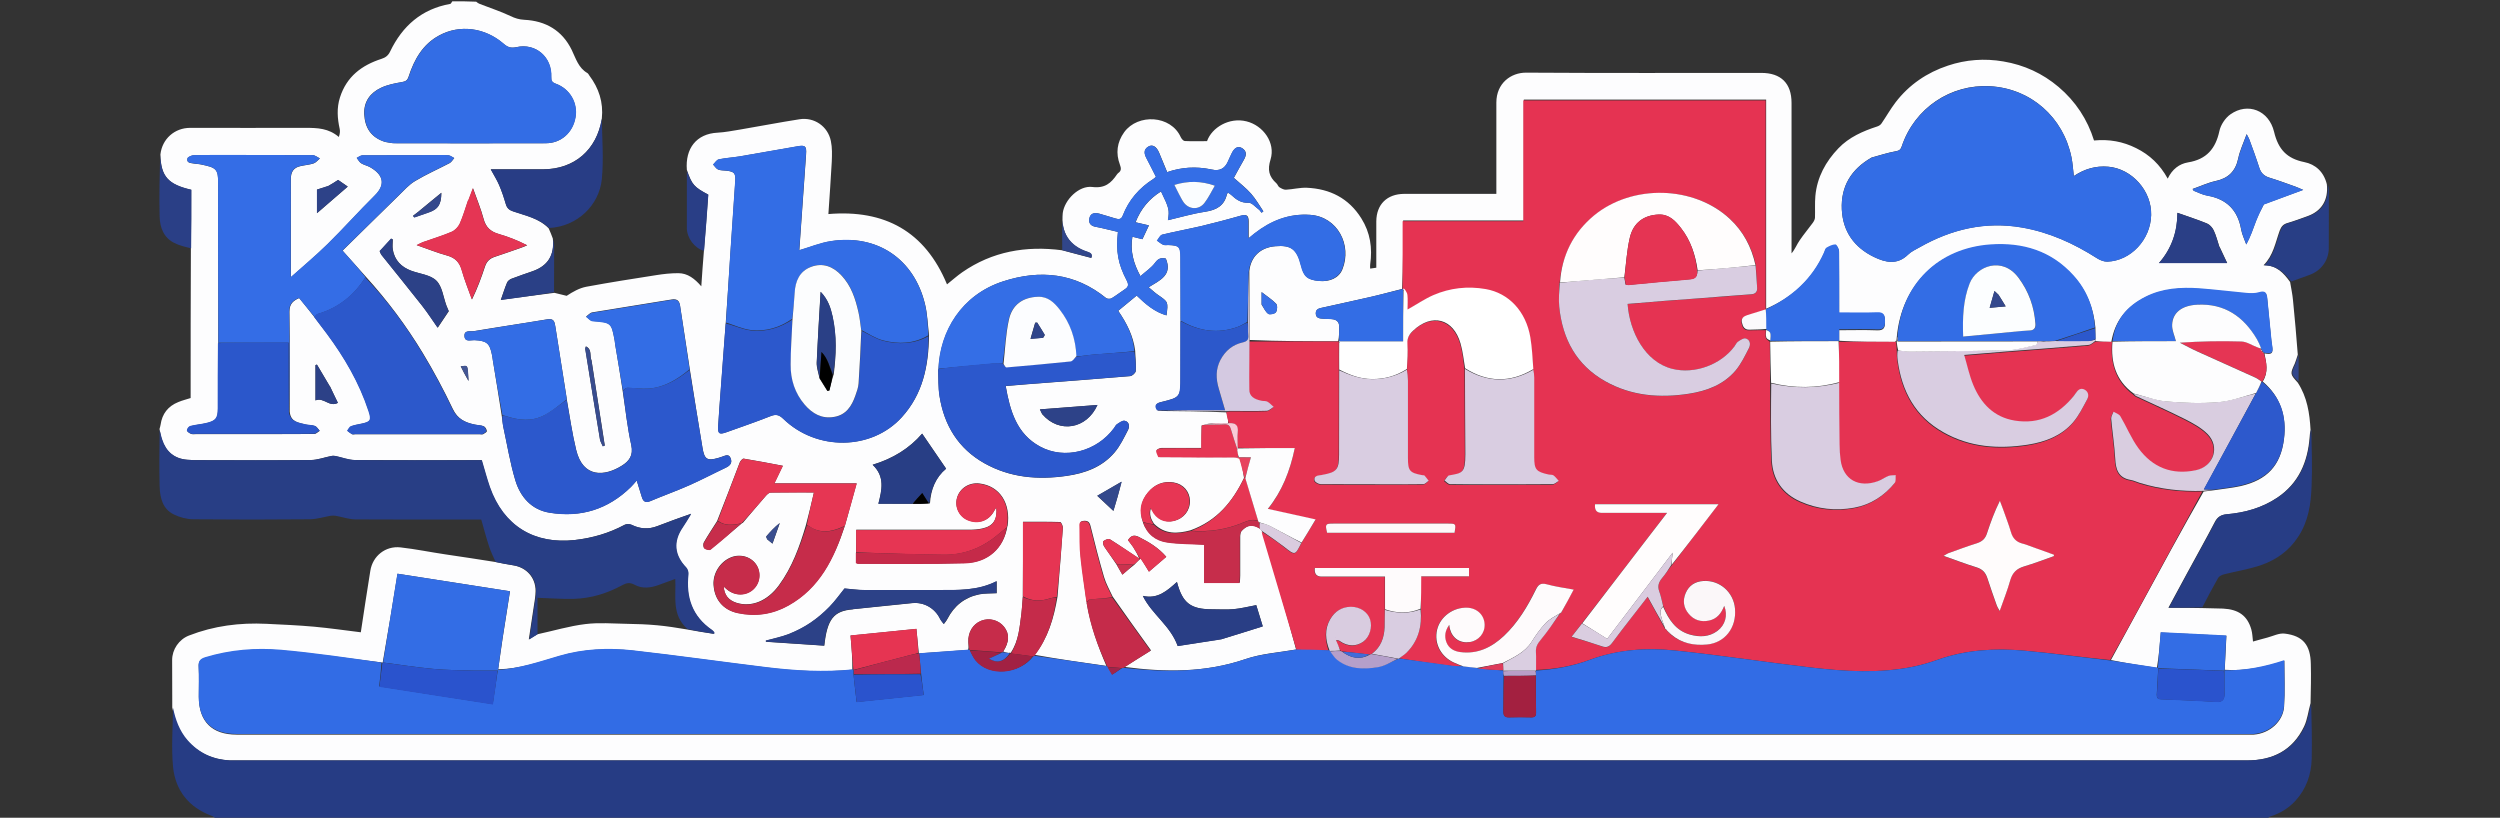 <?xml version="1.0" encoding="UTF-8"?>
<svg id="Layer_1" data-name="Layer 1" xmlns="http://www.w3.org/2000/svg" version="1.1" viewBox="0 0 1920 628">
  <rect x="0" y="0" width="1920" height="628" fill="#333333" stroke="none"/>
  <defs>
    <style>
      .cls-1 {
        fill: #32478b;
      }

      .cls-1, .cls-2, .cls-3, .cls-4, .cls-5, .cls-6, .cls-7, .cls-8, .cls-9, .cls-10, .cls-11, .cls-12, .cls-13, .cls-14, .cls-15, .cls-16, .cls-17, .cls-18, .cls-19, .cls-20, .cls-21, .cls-22, .cls-23, .cls-24, .cls-25, .cls-26, .cls-27, .cls-28, .cls-29, .cls-30, .cls-31, .cls-32, .cls-33, .cls-34, .cls-35, .cls-36, .cls-37, .cls-38, .cls-39, .cls-40, .cls-41, .cls-42, .cls-43, .cls-44, .cls-45, .cls-46, .cls-47, .cls-48, .cls-49, .cls-50, .cls-51, .cls-52, .cls-53, .cls-54, .cls-55, .cls-56, .cls-57, .cls-58, .cls-59, .cls-60, .cls-61, .cls-62, .cls-63, .cls-64, .cls-65, .cls-66, .cls-67, .cls-68, .cls-69, .cls-70, .cls-71, .cls-72, .cls-73, .cls-74, .cls-75, .cls-76, .cls-77, .cls-78, .cls-79, .cls-80 {
        stroke-width: 0px;
      }

      .cls-2 {
        fill: #e73754;
      }

      .cls-3 {
        fill: #273d85;
      }

      .cls-4 {
        fill: #e63452;
      }

      .cls-5 {
        fill: #2d59cc;
      }

      .cls-6 {
        fill: #e63654;
      }

      .cls-7 {
        fill: #a22143;
      }

      .cls-8 {
        fill: #435694;
      }

      .cls-9 {
        fill: #2d4288;
      }

      .cls-10 {
        fill: #000;
      }

      .cls-11 {
        fill: #34488c;
      }

      .cls-12 {
        fill: #fcfdfe;
      }

      .cls-13 {
        fill: #fbffff;
      }

      .cls-14 {
        fill: #3770e7;
      }

      .cls-15 {
        fill: #f9cad7;
      }

      .cls-16 {
        fill: #cb324e;
      }

      .cls-17 {
        fill: #e7435f;
      }

      .cls-18 {
        fill: #283e85;
      }

      .cls-19 {
        fill: #d4c9e1;
      }

      .cls-20 {
        fill: #31468a;
      }

      .cls-21 {
        fill: #fffeff;
      }

      .cls-22 {
        fill: #dacde0;
      }

      .cls-23 {
        fill: #fcfdff;
      }

      .cls-24 {
        fill: #30458a;
      }

      .cls-25 {
        fill: #d9cce0;
      }

      .cls-26 {
        fill: #e53754;
      }

      .cls-27 {
        fill: #346ee6;
      }

      .cls-28 {
        fill: #a32040;
      }

      .cls-29 {
        fill: #fcfeff;
      }

      .cls-30 {
        fill: #c52a49;
      }

      .cls-31 {
        fill: #2a4086;
      }

      .cls-32 {
        fill: #293e85;
      }

      .cls-33 {
        fill: #406bda;
      }

      .cls-34 {
        fill: #bb294d;
      }

      .cls-35 {
        fill: #a1244a;
      }

      .cls-36 {
        fill: #384c8e;
      }

      .cls-37 {
        fill: #f7f9fe;
      }

      .cls-38 {
        fill: #fffdfd;
      }

      .cls-39 {
        fill: #3a4e8f;
      }

      .cls-40 {
        fill: #b59fca;
      }

      .cls-41 {
        fill: #2a3f86;
      }

      .cls-42 {
        fill: #283d85;
      }

      .cls-43 {
        fill: #263c84;
      }

      .cls-44 {
        fill: #e53453;
      }

      .cls-45 {
        fill: #fbfafc;
      }

      .cls-46 {
        fill: #2c58cb;
      }

      .cls-47 {
        fill: #356ee5;
      }

      .cls-48 {
        fill: #daccdf;
      }

      .cls-49 {
        fill: #fef8f9;
      }

      .cls-50 {
        fill: #b89ec7;
      }

      .cls-51 {
        fill: #2c4187;
      }

      .cls-52 {
        fill: #293e86;
      }

      .cls-53 {
        fill: #2c58cc;
      }

      .cls-54 {
        fill: #346de6;
      }

      .cls-55 {
        fill: #326ce5;
      }

      .cls-56 {
        fill: #fefbfc;
      }

      .cls-57 {
        fill: #2a53cd;
      }

      .cls-58 {
        fill: #e73855;
      }

      .cls-59 {
        fill: #e63653;
      }

      .cls-60 {
        fill: #3a6ce0;
      }

      .cls-61 {
        fill: #c52b4a;
      }

      .cls-62 {
        fill: #fbf7f9;
      }

      .cls-63 {
        fill: #d9cde0;
      }

      .cls-64 {
        fill: #fdfdfe;
      }

      .cls-65 {
        fill: #d9cde1;
      }

      .cls-66 {
        fill: #c62d4b;
      }

      .cls-67 {
        fill: #e53352;
      }

      .cls-68 {
        fill: #fafdff;
      }

      .cls-69 {
        fill: #de3a5b;
      }

      .cls-70 {
        fill: #336de5;
      }

      .cls-71 {
        fill: #c62c4a;
      }

      .cls-72 {
        fill: #fff;
      }

      .cls-73 {
        fill: #e63553;
      }

      .cls-74 {
        fill: #e53554;
      }

      .cls-75 {
        fill: #2b57cb;
      }

      .cls-76 {
        fill: #c72d4b;
      }

      .cls-77 {
        fill: #fffcfc;
      }

      .cls-78 {
        fill: #e73654;
      }

      .cls-79 {
        fill: #dacee1;
      }

      .cls-80 {
        fill: #33488c;
      }
    </style>
  </defs>
  <path class="cls-64" d="M347.5,1c6,0,12,0,18.2.3,1,.8,1.8,1.4,2.7,1.7,7.9,3.1,16,5.7,23.6,9.3,3.5,1.7,6.7,2.7,10.6,2.9,16.5.8,29.2,8.2,36.5,23.2,3.2,6.6,5.1,13.7,12,17.7.7.4,1,1.2,1.5,1.9,7.3,9.7,10.9,20.5,9.6,33.1-3.9,24-21,38.7-44.9,38.9-13.6,0-27.2,0-40.4,0,2.3,4.2,4.7,8,6.5,12.2,2,4.7,3.7,9.6,5.1,14.6.9,3.1,2.6,4.5,5.6,5.5,9.5,3.3,19.7,5.2,27.3,13.1,1.2,2.7,2.2,5.1,3.2,7.9,1.2,12.8-3.9,20.9-15.7,25-5.3,1.9-10.7,3.7-16,5.7-1.4.5-2.9,1.7-3.5,3-1.8,4.2-3.1,8.7-4.8,13.3,13.9-1.9,27.3-3.7,41.2-5.4,3.4.8,6.4,1.6,9.4,2.3,4.7-3.1,9.8-6,15.2-7,17.8-3.3,35.7-6.1,53.6-8.9,5.6-.9,11.2-1.5,16.9-1.5,7.2,0,12.6,4.2,17.7,10.1.7-9.7,1.2-18.3,2-27.2,1.2-14.7,2.3-29,3.3-43.2-11-5.9-12.4-7.5-16.4-19.1-1.3-16.3,7.3-27.7,23.6-28.5,5.6-.3,11.1-1.4,16.7-2.3,15.4-2.6,30.8-5.6,46.2-8,11.3-1.8,21.8,5.4,24.1,16.7,1.1,5.1.9,10.6.7,15.8-.7,13.3-1.7,26.5-2.6,40.3,43.3-3.6,74.2,13.3,91.1,54,4-3.2,7.7-6.5,11.7-9.3,23.1-16,48.8-20.5,76.6-16.9,7.7,2.1,15,4,22.4,5.9.9-2.6-.1-3.8-3-4.7-13.8-4.4-20.4-14.9-18.8-29.8,1.3-10.1,12.4-21.3,22.7-20,9.7,1.2,14.4-3,18.9-9.6.3-.4.6-.8,1-1.1,2.5-1.7,2.3-3.7,1.3-6.4-3.3-8.8-2.3-17.2,3.3-25,10.5-14.4,35.8-13.1,43.4,3.8.6,1.3,2,2.9,3,3,5.7.3,11.5.1,17.2.1,3.7-10.5,17.1-18.5,30.3-15.2,12.9,3.2,22.4,16.5,18.5,29.2-2.5,8-1.3,13.2,4.5,18.4,1,.9,1.3,2.5,2.4,3.1,1.5.9,3.3,1.9,4.9,1.8,5.4-.3,10.7-1.7,16-1.5,17.8.8,32.2,8,41.9,23.5,6.9,11,8.6,22.8,6.8,35.4-.2,1.1,0,2.2,0,3.2,1.7-.2,3.1-.4,4.7-.7,0-12,0-23.8,0-35.6.1-13,8.2-21,21.3-21.1,21.8,0,43.7,0,65.5,0,1.8,0,3.5,0,5.4,0,0-23.8,0-47,0-70.1,0-14.9,11.2-23.1,23-23,60.2.4,120.3.2,180.5.2,15.1,0,23.2,8,23.2,23,0,37,0,74,0,111v4.6c2.8-3.3,4.1-7,6.3-10.1,3.1-4.6,6.7-8.8,9.9-13.2.9-1.2,1.7-2.7,1.8-4,.2-5.6-.2-11.2.3-16.8,1.3-14.4,8-26.5,17.7-36.6,8.1-8.5,18.8-13.2,29.9-16.8,1.2-.4,2.5-1.2,3.2-2.3,3.7-5.4,6.9-11.1,10.8-16.2,10.4-13.6,24.2-22.9,40.2-28.2,13.7-4.6,28.1-5.7,42.6-3.2,16,2.7,30.1,9.2,42.4,19.6,13.1,11.1,22.2,25,27.2,41.1,11.7-1.1,22.2.8,32.4,5.9,10.3,5.1,18.3,12.6,24.2,23.4,3.4-7.2,8.9-11.4,15.7-12.5,14.1-2.3,21.1-10.5,24-24.1,1-4.7,4.5-10,8.5-12.8,13.2-9.3,29.5-3.2,33.5,13.5,3.2,13.4,9.8,20.5,23.2,23.2,8.6,1.7,15,7.5,17.3,17,1.3,12.1-4,20.6-14.8,24.5-5.1,1.8-10.3,3.8-15.5,5.3-3.2.9-4.7,2.7-5.9,5.8-3.3,9.1-4.8,19-12.4,26.6,10,0,15.4,5.9,20.4,12.9.8,4.9,1.8,9.3,2.2,13.8,1.4,13.9,2.6,27.8,3.7,42-.9,2.5-1.4,4.7-2.3,6.8-3.7,8-3.7,8.1,2.3,14.7,7.2,11.1,9.1,23.4,9.8,36.3-.4,2-.6,3.7-.7,5.3-1.4,19.2-8.4,35.6-24.9,46.7-11.7,7.9-25,11.6-39,12.8-4.5.4-7.1,2.2-9.1,6.2-6.9,13.3-14.3,26.3-21.4,39.5-4.5,8.3-8.9,16.5-14.1,26.1,9.4,0,17.5,0,26.1.2,5.6.2,10.8.2,15.9.4,11.9.6,18.7,5.5,21.7,16,.8,2.8.9,5.8,1.3,9.3,3.7-1,7.3-2.1,10.9-3,4.5-1.2,9.1-3.6,13.4-3.1,14.4,1.7,19.8,9.1,20.1,23.2.3,10,0,19.9-.2,30.2-1.8,6.3-2.4,12.6-5,18-8.8,18.3-24.1,26-44.1,26-514.7,0-1029.5,0-1544.2,0-1.7,0-3.3,0-5,0-13.1-.7-24.1-5.7-32.8-15.6-6.3-7.1-9.2-15.6-11.1-25.1,0-12.4-.1-24.4-.1-36.4,0-8.1,5.2-15.8,12.9-18.8,19.2-7.5,39.1-10,59.6-9,12.2.6,24.3,1.1,36.5,2.2,11.9,1.1,23.8,2.8,35.9,4.3,2.4-15.6,4.7-31.4,7.3-47.2,1.8-11.4,11.6-19.3,23.2-18,11.6,1.3,23.1,3.7,34.7,5.4,12.6,1.9,25.1,3.7,38,5.8,4.8,1.1,9.4,1.8,14,2.6,10.1,1.7,17,9.4,17,19.6,0,4.3-.9,8.6-1.5,12.8-1.1,7.7-2.4,15.5-3.7,24.5,2.9-1.8,4.6-2.9,6.7-4,12.5-2.7,24.4-6.3,36.7-7.8,10.5-1.3,21.3-.4,31.9-.2,7.7.1,15.5.4,23.2,1.1,7.6.7,15.1,1.9,22.9,3.2,7.1,1.3,13.8,2.4,20.7,3.4,0-.7.1-1.1,0-1.3-.5-.6-1-1.3-1.7-1.7-15.2-10.5-20.1-25.3-18.1-43,.2-1.6-.5-3.9-1.7-5-9.1-9.4-10.1-19.9-2.7-30.7,2.2-3.3,4.2-6.7,6.5-10.2,0-.2,0-.4-.1-.5,0,.2,0,.5-.3.4-8.7,3-17.1,6.1-25.5,9.3-6.8,2.6-13.3,2.1-19.8-1.1-1.4-.7-3.9-.7-5.3.1-11.9,6.4-24.5,10-37.9,11.6-31.5,3.6-55.1-10.9-65.6-40.7-2.4-6.7-4.1-13.6-6.2-20.6h-5.5c-30.6,0-61.3.1-91.9-.1-5,0-9.9-2-14.9-3.1-1-.2-2.1-.3-3.1,0-5.3,1-10.6,3.1-15.9,3.1-28.5.3-57,.2-85.4.1-3.2,0-6.3,0-9.5-.3-9.9-.8-16.2-6.2-19.3-15.5-.8-2.5-1.2-5.2-1.8-8.1.3-1.3.7-2.3.8-3.2,1.2-8.5,5.7-14.3,13.6-17.5,3.1-1.3,6.4-2.1,9.5-3.1,0-38.4,0-76.5.2-114.9.2-15.2.2-30.1.2-45-17.9-4.2-23.2-10.2-23.6-27.2,1.3-11.9,10.9-20.4,22.8-20.4,29.6,0,59.3.1,88.9,0,8.9,0,17.5.3,25.3,7,.8-2.2,1.1-4.2.7-6.1-1.8-8.1-2.4-16.2.2-24.3,5.1-16,16.7-24.7,31.9-29.6,3.1-1,5.1-2.5,6.6-5.6,9.4-19.6,24.2-32.7,46.2-36.6.6-.1,1-1.3,1.5-1.9M857.6,433.7c1.4,2.4,2.8,4.8,4.4,7.6,3.1-2.7,5.8-5,9.1-7.5,1.5-1.6,2.9-3.2,5.1-4.9,1.9,3.2,3.9,6.4,6.2,10.1,4.8-4.1,9-7.7,13.3-11.4-6.1-7.1-13.4-11.3-21-15.2-3.8-1.9-6.1-1.1-8.4,2.4,1.3,1.8,2.7,3.4,3.9,5.2,1.9,3,3.6,6,4.7,9.1-7.5-5-14.9-10.2-22.6-15-1-.6-3.6.5-4.9,1.5-.6.5-.2,3,.6,4.1,3,4.5,6.3,8.9,9.6,14M775.2,501.5c-1.6-.2-3.3-.4-4.7-1.2,4.7-7.3,4.9-13.5.6-18.9-4.2-5.2-11.3-7.1-17.6-4.6-6.3,2.5-10.2,8.9-9.8,16.4,0,2,.4,3.9-.2,5.9-12.5.9-25.1,1.9-37.7,2.7,0,0-.2,0-.2-.9-.6-5.9-1.2-11.7-1.8-17.9-17.2,1.7-33.8,3.4-50.6,5.1.8,9,1.5,17.6,1.4,26.2-21.8,2.3-43.6,1-65.2-1.6-34.5-4.2-68.8-9.1-103.3-13-18.9-2.1-38-1.2-56.4,4.2-15.5,4.6-30.7,9.8-47.1,10.1,1.1-7.9,2.2-15.8,3.4-23.6,1.8-11.9,3.7-23.9,5.7-36.3-28.9-4.5-57.5-9-86.4-13.5-3.7,23.2-7.4,45.8-11.4,68.3,0,0-.3.1-1.1-.2-25.6-3.1-51.1-6.9-76.8-9.2-19.6-1.7-39.2-.1-58.3,5.7-3.7,1.1-5.4,2.7-5.1,7,.4,7.6.1,15.3.1,23,0,18.9,10.1,29,29,29,514.6,0,1029.1,0,1543.7,0,1.8,0,3.7,0,5.5,0,12-.9,22.5-9.9,23.3-21.6.8-11.5.2-23.2.2-35.1-15.1,4.9-30.2,8-45.8,6.9.4-8.6.8-17.1,1.3-26.1-17.2-.8-33.7-1.7-50.4-2.5-.8,9.5-1.5,18.3-3,27.1-11.9-1.8-23.8-3.6-35.3-6,7.3-13.4,14.6-26.8,21.9-40.2,16.2-29.8,32.3-59.5,49.3-89.2,2.3-.3,4.7-.6,7.9-1,6.9-1.1,13.9-1.7,20.6-3.2,20.3-4.7,30.6-15.7,33.2-36,2.2-17.4-2.6-32.5-16.3-44.3,4.5-7.1,2.8-14.3,1.3-21.6,5.6,1.1,6.8,0,5.9-5.4-.2-1.5-.4-3-.6-4.4-1.1-10.7-2.2-21.5-3.2-32.2-.4-4.1-1.6-6.1-6.4-4.5-3,1-6.6.8-9.8.5-11.9-1-23.8-2.6-35.7-3.5-14.4-1.1-28.6-.2-41.8,6.5-14.1,7.1-23.3,17.9-26,34.2-4,0-8-.1-12.1-.7,0-.2-.1-.3-.1-1.4,0-2.7-.1-5.3,0-8.8-1.4-15-6.7-28.4-16.9-39.6-17.1-19-38.9-25.6-63.8-23.8-40.1,2.8-68.3,30.5-71.9,70.9-.1,1.1-.2,2.3-1.3,3.4-14.3,0-28.7,0-42.9-.9v-8.1c10.3,0,19.7-.3,29.2.1,5.4.2,6-2.4,6-6.6,0-4.2-.7-6.9-6-6.6-9.6.4-19.2.1-29.2.1,0-2,0-3.4,0-4.9,0-14.2,0-28.3-.1-42.4,0-1.7-1.8-4.9-2.8-4.9-2.3,0-4.8,1.2-6.9,2.5-.9.5-1.2,2.3-1.8,3.5-9.1,20.4-24.7,34.3-44.5,42.7V76.5h-186.1v92.8h-92.7c0,17.8,0,35.3-.8,52.6-7.9,2-15.7,4.2-23.6,6-12.4,2.9-24.9,5.5-37.3,8.3-2.6.6-5.5,1-5.4,4.6.1,3.7,3.1,3.8,5.8,4,2.2.2,4.3,0,6.5.3,3.6.3,5.8,2,5.7,6,0,3.7,0,7.3-.8,11-22.7,0-45.3,0-68-1,0-17.4-.2-34.7-.2-52.9,1.1-11.1,8.6-18.2,20.1-19.1,12.2-1,16.5,2.3,19.7,15,2.1,8.4,5,10.8,13.8,11.7,8.3.8,15.3-2.4,17.9-9,7.5-18.5-3.7-40.4-24.8-41.8-16.1-1.1-30,4.5-42.5,14.2-1.3,1.1-2.7,2.1-4.7,3.8,0-5.1,0-9.1,0-13,0-4.1-1.3-5.7-5.8-4.4-10.2,2.9-20.5,5.6-30.8,8.1-9.9,2.3-19.8,4.1-29.7,6.5-1.6.4-2.7,3-4,4.6,1.6,1.1,3.1,2.5,4.8,3.2,1.1.5,2.6.1,4,.2,8.2.3,9.2,1.3,9.2,9.4,0,16.2.1,32.3,0,49.4,0,14.1,0,28.2,0,42.3,0,15.8,0,15.8-15.1,19.5-3.9,1-5.1,2.7-2.1,6.8,17.4.1,34.8.3,52.4,1.1.8,2.7,1.5,5.4,1.3,8.2-3.4,0-6.9-.1-10.3,0-3.3.2-6.6.7-10.1,2v17.1c-10.7,0-20.7,0-30.7,0-1.3,0-3.7,1.1-3.8,1.9-.2,1.5,1,3.2,2.3,5.1,19.1,0,38.3,0,57.4.1,1.5,0,4.1.4,4.3,1.2,1.5,4.7,2.4,9.5,3.1,14.8-8.7,18.2-20.8,32.9-41.2,40.2-9.9,2.6-19.5,3.3-28-5.2-2.3-3.5-3.8-7.2-2.2-12.1.5.9.7,1.3.9,1.7,3.4,6.9,9.7,9.9,16.8,8.3,7.5-1.8,12.4-8,12.2-15.5-.2-7-5.1-12.8-12.5-14-7.8-1.3-14.5,1.5-19.5,7.5-5.6,6.7-7.2,14.4-4,23.5,3.3,8.6,9.9,13.6,18.5,14.9,9.2,1.4,18.7,1.2,28.6,1.8v29.3h27.2c.1-1.9.3-3.7.3-5.5,0-10,0-20,0-29.9,0-1.5.2-3.5,1.2-4.5,4.5-4.8,8.6-5.2,14.3-1.4.3.4.6.8,1.3,2,.4,1.3.8,2.5,1.2,3.8,8.6,28.9,17.2,57.8,24.9,86.8-13,2.3-26.6,3.1-39,7.4-30.6,10.5-61.7,10.1-92.7,6,7-4.3,13.9-8.7,20.3-12.7-10-13.9-19.7-27.3-29.5-41.4-2.3-5-5.1-9.8-6.6-15-3.8-13-7.2-26.2-10.4-39.3-.8-3.1-2.2-4-5.2-3.8-3.4.2-2.9,2.5-2.9,4.6.2,7.6,0,15.3.7,22.9,1.2,11.8,3,23.6,4.6,36.2,2.9,16.7,8.5,32.5,15,47.7-18.4-2.6-36.8-5.2-55-8.5,10.1-13,14.7-28.1,17.5-44.8,1.4-17.6,2.9-35.1,4.1-52.7.1-1.5-1.3-4.5-2.1-4.5-9.1-.3-18.2-.2-28.5-.2,0,19.4,0,38.2-.2,57.8-.3,4.1-.5,8.3-1,12.4-1.4,10.5-2,21.2-8.3,30.5,0,0-.3.1-1-.3M714.2,386.7c.7-10.8,4.3-20.1,12.4-26.8-6.2-9-12.3-17.9-18.4-26.9-9.6,11.2-22.4,19.2-38,23.9,9.6,9.2,7,19.5,4.4,29.9,9,0,17.5,0,26.9.1,4,0,8,0,12.8-.3M570.3,401.8c5.9-7,11.8-14,17.8-20.9,1-1.1,2.5-2.6,3.8-2.6,10.8-.2,21.6-.1,33.2-.1-2,8.7-3.9,16.7-6.2,25.2-4.8,16.3-10.5,32.2-20.7,46.1-8.8,12-21,17.1-32.7,13.4-6.1-2-9.4-6.1-9.8-12.6.6.6,1,1,1.5,1.4,6,5.7,14.4,6.3,20.4,1.6,5.9-4.6,7.3-12.9,3.4-19.3-3.9-6.4-12.4-9-19.8-5.9-8.2,3.4-13.8,12.3-13.2,21.1.7,11.1,7.2,19,18.2,21.5,13.7,3,27,1.1,39.1-5.7,24.1-13.4,35.2-36.2,43.7-61.6,2.9-10.4,5.7-20.7,8.9-32.2h-63.2c2.4-5,4.3-8.9,6.5-13.5-10.6-2-20.3-3.9-30.1-5.5-.8-.1-2.5,1.7-3,3-5.7,14.8-11.3,29.8-17.4,45-3.4,5.4-7,10.8-10.2,16.4-.6,1.1-.4,3.7.4,4.4,1.1,1,3.9,1.6,4.8.9,8.1-6.5,15.9-13.3,24.4-20.3M773.8,404.2c2.7-17.7-6-31-21.5-32.9-8-1-15.3,3.7-17.3,11.1-1.9,7.1,1.8,14.5,8.6,17.1,7.9,3.1,15.7.4,19.7-6.8.5-.8,1-1.7,1.9-3.1.9,9.4-2.4,14.4-10.5,16.2-3.4.8-6.9,1-10.4,1-27,0-54,0-81,0-1.8,0-3.6,0-5.7,0,0,6.1,0,11.5-.2,17.9v7.5c1,.4,1.3.6,1.6.6,27.4,0,54.9.4,82.2-.4,17.7-.5,29.9-11.8,32.5-28.4M435.3,306.3c-2.9-18.5-5.9-37.1-8.8-55.6-.6-3.6-1.1-6.3-6.1-5.5-18.8,3.2-37.7,5.9-56.5,9.1-2.5.4-7.5-1.1-7.2,3.8.3,4.8,4.8,3,7.6,3.1,9.6.5,11.8,2.3,13.6,11.6.3,1.3.4,2.6.6,3.9,2.3,14.1,4.6,28.2,6.9,43.1.4,2.6.6,5.3,1.1,7.9,3,13.8,5.2,27.8,9.3,41.2,3.8,12.7,12.4,22.6,26.2,24.8,24,4,45.1-2.6,62.6-19.8,1.5-1.4,2.7-3.1,4.4-4.9,1.4,4.7,2.7,8.6,3.9,12.6,1,3.5,2.8,4.8,6.6,3.2,9.8-4.1,19.8-7.7,29.5-12,9.6-4.2,18.8-9.2,28.3-13.6,3.4-1.6,5.3-3.7,3.8-7.4-1.5-3.7-4.4-1.7-6.8-1-1,.3-1.9.6-2.8.9-8.5,2.4-10.5,1-12-7.9-3.3-20-6.6-39.9-9.8-60.8-2.5-16.1-4.9-32.2-7.4-48.3-.6-3.8-2.4-5.4-6.5-4.7-20.3,3.4-40.7,6.5-61,9.9-1.7.3-3.1,2.1-4.7,3.2,1.7,1.2,3.3,3.3,5,3.4,14.4,1.2,14.4,1.1,17,15.2.1.8.2,1.7.3,2.5,2,11.9,4,23.9,5.9,36.7,2.1,13.6,3.5,27.4,6.5,40.8,1.8,8.1-1.7,12.5-7.4,16-12.8,8-29.6,9.7-34.9-12.2-3.1-12.7-4.9-25.7-7.3-39.4M720.5,283.9c.3,6.8,0,13.7,1.1,20.4,3.5,22.4,14.4,40.3,34.6,51.6,19.7,11,41,12.8,63,9.6,14.2-2,27.3-6.8,36.8-18,4.3-5.1,7.3-11.4,10.4-17.4,1.3-2.6.9-6.2-2.6-6.9-1.8-.4-4.1,1.5-6,2.7-.9.6-1.4,1.8-2.1,2.8-13.3,18.1-37.9,24.6-56.9,14.3-18.1-9.8-23.1-27.6-26.4-46.5,5.9-.5,11.3-1,16.8-1.4,26.2-2,52.5-4,78.7-6.2,1.7-.1,4.3-2.5,4.4-4,.3-4.9-.3-9.9-.5-15.6-1.4-11.3-6.5-21.1-13-30.6,4.9-4,9.5-7.8,14.2-11.7,6.9,6.6,13.8,12.6,22.9,15.2,1.4-10.4,1.3-10.3-6.5-15.7-2.4-1.6-4.5-3.7-7.2-5.9,8.6-5.3,18.5-9.3,13.2-22-3.4-.8-5.7-.3-8.2,3.1-2.9,4-7.3,6.8-11.3,10.4-5.4-9.8-8-19.4-6.2-30.3,3.1.8,5.6,1.4,7.7,1.9,1.7-3.7,3.3-7,5-10.6-3.3-.8-6.6-1.5-10.3-2.4,4.1-10.4,10.5-18,19.6-23.7,6.2,12.9,6.6,14.3,5.3,22.1,9.7-2.3,19.1-5.1,28.7-6.5,8.5-1.3,14.6-4.6,16.6-13.4.1-.4.5-.8.8-1.3,1,.7,1.8,1.1,2.4,1.7,3.8,3.5,7.5,6.4,13.4,6.1,2.5-.1,5.3,3.3,7.9,5.2.8.6,1.4,1.7,2.1,2.5.5-.4.9-.7,1.4-1.1-3.1-4.6-5.9-9.5-9.5-13.6-3.8-4.3-8.5-7.9-13.2-12.1,2.4-4.4,4.9-9.1,7.6-13.7,2-3.4,2.7-6.6-1.2-9.1-3.2-2-6.1-.4-8.3,4.5-.9,2-1.8,3.9-2.7,5.9q-3.6,8.1-12.3,6c-.3,0-.7,0-1-.2-11.1-2.2-22.1-1.7-33.3,2.2-2.2-5.3-4.2-10.2-6.2-15-2-4.7-5.1-6.6-8.3-4.6-3.9,2.4-3.1,5.7-1.3,9.1,2.5,4.7,4.8,9.4,7.2,14.1-.9.8-1.4,1.3-1.9,1.6-10.9,6.9-18.9,16.2-23.6,28.2-1.2,3.2-3.3,2.9-5.6,2.2-4.2-1.1-8.2-2.6-12.4-3.7-3.3-.8-6.6-.7-7.6,3.4-1,4.1,1.3,6.2,5.3,6.8,1.3.2,2.6.5,3.9.8,4.3,1,8.5,2,12.7,3-1.6,15.2,0,24.4,6.8,37.4,1.5,3,1.4,4.8-1.4,6.6-3.5,2.3-6.8,4.9-10.3,7-1,.6-3.3.5-4.2-.2-24-19.4-50.8-22-79.1-12.8-31.9,10.4-48.4,38.2-49.7,67.8M557.3,248.8c-1.3,17.1-2.5,34.2-3.8,51.3-.7,9-1.4,17.9-1.9,26.9-.4,6.2.8,6.9,6.4,4.9,11.2-4.1,22.6-7.9,33.7-12.3,4.2-1.7,6.6-1.1,9.9,2,25.5,24.8,67.7,24.4,91-1.2,16-17.6,20.7-39.3,20.9-63.3-1-7.9-1.2-16-3.1-23.6-8.4-34.6-36.7-53.7-72-48.3-8.3,1.3-16.4,4.7-24.5,7,1.7-24.1,3.4-48.9,5.2-73.8.4-6.1-.6-7.1-6.6-6-14.7,2.6-29.4,5.2-44.1,7.7-5.4.9-10.9,1.2-16.3,2.3-1.7.4-2.9,2.6-4.4,4,1.3,1.3,2.3,3.1,3.8,3.8,1.9.8,4.2.6,6.4.9,6,.7,7.2,1.9,6.8,7.9-1.2,18.8-2.6,37.5-3.8,56.3-1.2,17.6-2.2,35.2-3.6,53.6M167.4,264c0,16.7,0,33.3,0,50,0,7.2-1.5,9.2-8.4,10.9-4.2,1-8.6,1.3-12.7,2.4-1.2.3-2.6,2.2-2.6,3.4,0,.8,1.9,2.1,3.2,2.6,1.2.4,2.6.1,4,.1,21,0,42,0,63,0,9.2,0,18.3,0,27.5-.1,1.4,0,2.8-1.6,4.2-2.4-1.2-1.3-2.2-3.2-3.7-3.7-2.3-.9-5-.6-7.3-1.2-5.2-1.4-11.3-1.7-12.1-9.8,0-25.6.2-51.2-.2-76.8,0-6.1,2.9-8.4,7.5-10.5,4,5,7.9,9.7,12,15.1,3.1,4.1,6.3,8.2,9.4,12.3,13.6,18.3,24.9,37.7,32.1,59.5,2.3,6.9,1.6,8.1-5.3,9.6-2.8.6-5.6,1-8.2,2-1.2.5-1.9,2.3-2.9,3.5,1.2.9,2.3,1.9,3.6,2.6.6.4,1.6,0,2.5,0,31.8,0,63.7,0,95.5,0,.8,0,1.8.3,2.5,0,1.1-.6,3-1.7,2.9-2.4-.1-1.3-1.1-3.2-2.3-3.7-2.1-.9-4.6-.8-6.8-1.3-7.4-1.5-13.3-4.2-17-12-7-14.7-14.7-29.1-23.1-43-12.6-20.8-27.1-40.3-43.9-58.8-5.7-6.4-11.4-12.8-17.7-19.8,14.6-14.3,28.8-28.4,43.1-42.3,4-3.9,7.9-8.4,12.7-11.2,8.5-5.1,17.6-9.1,26.4-13.7,1.5-.8,2.4-2.6,3.6-3.9-1.5-.7-2.9-1.9-4.4-2.1-3.5-.3-7-.1-10.5-.1-18.5,0-37,0-55.5.1-1.5,0-3,1.3-4.5,2,1.1,1.4,2,3.2,3.4,4.1,2.1,1.3,4.7,1.8,6.8,3,9,5.1,13.1,12.5,3.6,21.8-12.3,12.2-23.8,25.2-36.2,37.3-9.3,9.2-19.4,17.6-29.2,26.3,1.2.6,1-.5,1-1.5,0-12.7,0-25.3,0-38,0-12.3,0-24.7,0-37,0-5.3,2.2-8.6,7.3-9.7,3.4-.8,6.9-1,10.2-2.1,1.8-.6,3.2-2.5,4.8-3.8-1.8-.9-3.7-2.5-5.5-2.5-19-.2-38-.1-57-.1-11.3,0-22.7-.1-34,.1-1.8,0-4.9,1.3-5.2,2.5-.9,3.6,2.6,3.5,4.9,3.9,1.8.4,3.7.3,5.4.7,11.5,2.4,13.5,3.1,13.3,15-.2,17.7,0,35.3,0,53,0,23,.1,46,0,69.9M1437.2,121.1c-15.4,8.8-23.5,21.9-22.7,39.7.8,17,9.6,29.2,24.7,36.5,8.8,4.3,17.8,6.4,26.2-1.8,2.4-2.4,5.8-3.9,8.8-5.6,24.5-13.9,50.5-20.1,78.7-15.2,21,3.6,39.9,12.3,57.8,23.7,2.2,1.4,5.2,2.6,7.7,2.5,18-.6,33.2-16.9,33.7-35.7.5-18.5-14.7-35.6-32.9-37.2-9.7-.8-18.3,1.7-26.5,7.2-.6-5.2-.9-9.9-1.8-14.4-6.3-30.8-31.2-52.8-62.5-54.6-30.1-1.7-58,16.6-67.9,46.3-.9,2.6-2.2,3.3-4.8,3.7-6,1.1-11.8,3-18.4,4.8M296.3,109.1c2.1.3,4.3.9,6.4.9,38.8,0,77.6.2,116.4,0,11.8,0,20.8-8.2,22.8-19.9,1.9-11-4.2-21.8-15.1-25.8-3-1.1-3.6-2.3-3.5-5.3.6-15.2-12-26.1-26.7-22.8-4.4,1-6.9,0-10-2.7-14.4-12.4-33.6-14.8-49.3-6.3-12.7,6.8-19.2,18.5-23.5,31.6-1,3.1-2.4,3.8-5.5,4.3-5.3.9-10.8,2-15.7,4.3-8.3,3.9-13.3,10.6-12.9,20.2.5,10.4,5.1,18.1,16.4,21.5M655,467.9c15.2-1.6,30.5-3.2,45.7-4.7,9.1-.9,17.3,3.9,21.3,12,.7,1.5,1.9,2.7,2.9,4.1.9-1.3,2-2.5,2.7-3.9,5.2-10.1,13.3-16.6,24.4-18.9,4.3-.9,8.8-.6,13.5-.9v-9.2c-14.6,7.4-30,6.8-45.3,6.8-18.8,0-37.7,0-56.5,0-4.9,0-9.8-.8-15-1.2-3.6,4.4-7.2,9.6-11.6,14.1-4.4,4.5-9.3,8.7-14.5,12.2-5.2,3.5-10.9,6.4-16.7,8.7-5.6,2.2-11.7,3.4-17.6,5,0,.3,0,.6,0,.9,14.9,1,29.9,2,44.8,3,2.2-20.4,7.2-26.7,22-27.9M937.9,491c10.5-3.3,21.1-6.6,31.9-10-1.8-5.8-3.6-11.7-5-16.3-6.2,1.2-11.8,2.6-17.4,3.1-5.4.5-11,.1-16.5.1-16.5,0-22.8-4.8-27-21-7.5,6.7-14.8,13.4-26.2,10.7,7.1,14.3,21.1,22.7,26.8,38.5,10.7-1.6,21.6-3.3,33.4-5.2M359.4,154.4c-2,5.8-3.7,11.8-6.2,17.4-1.2,2.6-3.7,5.2-6.3,6.3-7.2,3.1-14.7,5.3-22,7.9-1.2.4-2.4,1.1-4.8,2.3,8.7,3,15.9,6,23.4,8,6.1,1.7,9.5,5.2,11.2,11.3,2.1,7.6,5.1,15,7.8,22.4,4.1-8.4,7.2-16.8,10-25.3,1.3-3.9,3.6-6.1,7.4-7.4,6.8-2.2,13.5-4.7,20.3-7,1.6-.6,3.2-1.2,4.7-1.9-7.3-3.7-14.3-6.5-21.6-8.6-6.4-1.8-10.2-5.2-11.9-11.8-2-7.5-5-14.7-8.1-23.4-1.5,4-2.5,6.5-3.7,9.8M1738.9,156.8c9.6-3.5,19.1-7,29.9-11-2.7-1.1-4.2-1.8-5.7-2.4-6.7-2.4-13.4-4.9-20.3-7-4-1.3-6.4-3.5-7.7-7.6-2.3-7.3-5-14.5-7.6-21.6-.4-1.1-1-2.1-2.1-4.2-2.5,7-5.3,12.8-6.5,18.8-2.1,9.8-7.6,15.1-17.3,17.2-6,1.3-11.7,4-17.7,6.1.5.9.6,1.3.9,1.4,3.4,1.3,6.8,3.1,10.3,3.7,15,2.6,23.5,11.2,26.1,26.1.7,3.9,2.6,7.6,3.9,11.4,3.3-6.1,5.3-12.1,7.5-18,1.6-4.3,3.7-8.4,6.2-13M1704.5,189.5c-1.4-4.3-2.5-8.7-4.4-12.7-1-2.1-3-4.3-5.1-5.2-7.3-3-14.9-5.4-22.7-8.2,0,14.7-4.7,27.9-14.2,38.6h52.4c-2-4.1-3.8-8-5.9-12.6M291.5,192.9c.6,1.1,1,2.2,1.7,3.1,10.4,13,20.9,25.9,31.2,39,4.2,5.4,8,11.2,11.8,16.7,2.9-4.4,5.6-8.5,8.5-12.7-.5-1.2-1.2-2.7-1.8-4.3-2.4-6.5-3.2-14.7-7.7-19.1-4.5-4.5-12.7-5.2-19.2-7.6-7.8-2.9-12.9-8.1-14.3-16.4-.4-2.5,0-5.1,0-7.7-.4-.2-.8-.4-1.2-.6-2.8,3-5.6,6-8.8,9.6M800.6,318.3c12.8,14.8,34,11.2,42.2-7.3-14.6,1.1-29.2,2.3-44.2,3.4.6,1.3,1.1,2.3,1.9,3.9M251.8,143c-2.8.9-5.6,1.8-8.3,2.6v18.1c7.3-6.3,15.3-13.3,23.6-20.4-3.2-2.2-5.3-3.7-7.4-5.1-2.4,1.6-4.8,3.1-7.9,4.8M454.3,276.7c-1.6-3.3.7-8.3-4.3-10.7-.3,1-.5,1.5-.5,1.9,3.7,23.1,7.4,46.3,11.3,69.4.3,1.9,1.4,3.6,2.2,5.4.5-.2,1-.3,1.5-.5-3.4-21.6-6.7-43.1-10.2-65.5M253.3,296.7c-3.3-5.6-6.6-11.2-9.9-16.7-.4.1-.7.3-1.1.4v27.1c6.3-2.7,10.5,5.5,17.2,1.9-2.1-4.3-4-8.2-6.1-12.8M861.1,370.1c-6.5,3.8-13,7.5-18.4,10.7,4.4,4.1,8.8,8.2,12.4,11.6,2.1-6.9,4.4-14.7,6.1-22.2M968.9,234c1.7,2.4,2.9,5.4,5.1,7,1.1.9,5,0,5.9-1.2,1.1-1.6,1.3-5.3.2-6.5-3-3.2-6.9-5.6-11.2-9,0,3.8,0,6.3,0,9.6M322.1,162c-1.6,1.2-3.3,2.5-4.9,3.7.4.4.7.8,1.1,1.2,3.7-1.3,7.5-2.6,11.2-3.9,6.9-2.4,9.4-5.9,9.5-15-5.9,4.9-11.2,9.1-16.9,13.9M589.4,414.3c1.1.9,2.3,1.9,3.9,3.2,1.9-5.5,3.8-10.7,5.6-15.8-4,3.1-7.2,6.6-10.3,10.2-.3.3.1,1.3.9,2.5M356.4,286.4c1.1,2.1,2.2,4.1,3.4,6.2-.8-13-.1-11.9-6-11.3.8,1.6,1.5,3,2.6,5.1M1711.9,202.4s0,.1,0,0Z"/>
  <path class="cls-43" d="M1775,540c.3,14,.7,28.3.4,42.6-.3,12.2-4.2,23.3-12.5,32.4-5.3,5.8-12,9.8-19.5,12.1-.7.2-1.3.8-1.9,1.6-525,.4-1050,.4-1575.4,0-1.5-1-2.5-1.8-3.7-2.2-17.4-6.5-27.7-19.4-29.5-37.5-1.4-15-.2-30.2,0-45.3,1.9,9,4.9,17.5,11.1,24.7,8.8,10,19.7,15,32.8,15.6,1.7,0,3.3,0,5,0,514.7,0,1029.5,0,1544.2,0,19.9,0,35.3-7.8,44.1-26,2.6-5.4,3.2-11.8,5-18Z"/>
  <path class="cls-67" d="M1691.6,377c-16.2,29.8-32.3,59.5-48.5,89.3-7.3,13.4-14.6,26.8-22.5,40.6-22.4-2.2-44.1-5.3-66-7.2-22.5-2-44.9-.7-66.5,7-5.9,2.1-12,3.9-18.2,5.2-26.4,5.5-53,3.8-79.5.7-34.7-4.1-69.2-9.4-103.9-13-22.1-2.3-44.2-.7-65.4,7.1-13.4,5-27.2,7.3-41.5,7.8,0-4.9.2-9.4-.1-13.9-.2-3.8,1.2-6.3,3.6-9.2,5.4-6.6,10.3-13.7,15.3-20.5,0,0,0,0,.2,0,.5-.3.6-.5.8-1.2,3-5.5,5.8-10.7,9-16.8-7.6-1.5-14.3-2.3-20.8-4.1-4.6-1.3-6.4.3-8.3,4.2-6.4,13-13.8,25.4-24.5,35.5-9.4,8.8-20.2,14.1-33.4,12.4-4.8-.6-9-2.9-10.8-7.7-1.6-4.4-1-8.7,2.2-13.2.3,1.5.3,2.3.5,3,1.9,7.4,7.9,11.4,15.3,10.2,6.8-1,11.7-6.9,11.4-13.6-.3-7.2-5.8-12.5-13.4-12.8-10.6-.5-20.7,6.8-23.1,16.9-2.6,10.6,2.9,21,13.5,25.5,2.1.9,4.2,1.8,5.9,2.7-2.9,0-5.4,0-7.8-.4-13.6-1.8-27.2-3.7-40.6-5.9,1.9-1.5,3.8-2.6,5.3-4,9.5-9.2,12.4-20.8,11.5-34.1,0-8.4,0-16.3,0-24.8h36.7v-6.4h-118.4q-.8,6.6,5.2,6.6c13.2,0,26.3,0,39.5,0,2.9,0,5.9,0,9.2,0,0,8.8,0,17,0,25.6,0,4.8,0,9.1-.2,13.5-.4,8.1-2.9,15.3-10.2,20.4-.7.2-.9.4-1.5.3-7.2-.9-14.1-1.7-21.2-2.5-.4-.1-.6-.1-.9-.5-1.3-2.9-2.5-5.4-3.7-7.9,1.8-.1,2.5.3,3.1.8,5.9,4.2,12.6,4.3,18,.3,4.8-3.5,7.1-11,5.1-17.1-1.9-5.8-7.9-9.8-14.8-9.6-7.1.1-12.3,3.6-15.8,9.6-4.5,7.8-3.7,15.9-1.1,23.9-8.5-.3-16.6-.4-24.6-.6-8.6-28.9-17.2-57.8-25.7-86.6-.4-1.3-.8-2.5-1-4.2,5.9,3.7,11.8,7.7,17.3,12.1,8.3,6.5,8.2,6.6,13.2-3.4,3.4-5.6,6.6-10.9,10.8-17.8-13-2.9-24.7-5.5-36.7-8.1,10.8-13.3,17-28.9,20.7-46.7-15.1,0-29.5,0-43.9-.5,0-4.2-.4-8,0-11.7.6-5.3-1.4-7.6-6.7-7.1-.8-2.7-1.5-5.4-1.9-8.6,1.6-.5,2.7-.5,3.9-.5,9,0,18,.2,26.9-.1,1.8,0,3.6-2,5.3-3-1.6-1.4-3-3-4.8-4-1.2-.7-2.9-.4-4.4-.7-6.2-1.2-9.4-3.8-9.5-8.5-.1-12.5,0-24.9.2-37.4,22.7,0,45.3,0,68.4,0,.5,0,.4,0,.4.2,0,.4,0,.6,0,1.2,0,7.1,0,13.8,0,20.9-.1,22-.1,43.5-.1,65,0,11.4-1.7,13.5-13,15.5-.5,0-1,0-1.5.2-2.5.3-5.1,1.1-4.3,4.1.4,1.3,3,2.7,4.6,2.8,15.5.2,31,.1,46.5.1,10.8,0,21.7,0,32.5-.1,1.4,0,2.7-1.7,4-2.6-1-1.3-2-2.7-3.1-3.9-.4-.4-1.3-.3-1.9-.4-9.7-1.9-10.9-3.3-10.9-13.2,0-19.8,0-39.7,0-59.5,0-2.8-.3-5.6-.4-8.9.1-6.7.5-13.1,0-19.3-.3-4.3,1.4-7.2,4.3-10,14.5-13.7,30.9-9.4,36.5,9.8,1.8,6.2,2.4,12.7,3.3,19.4,0,22.2.2,44,.3,65.8,0,14.5-2.3,14.4-12.5,16.2-1.4.2-2.4,2.5-3.5,3.9,1.4,1,2.8,2.7,4.2,2.8,8.6.3,17.3.1,26,.1,17.6,0,35.3,0,52.9-.1,1.5,0,3.1-1.6,4.6-2.5-1.3-1.4-2.4-3.1-4-4.2-1-.7-2.6-.4-3.9-.7-9.5-2.1-10.9-3.8-10.9-13.4,0-20.3,0-40.6,0-60.9,0-2.1-.3-4.3-.5-6.8-.8-8.4-1.2-16.4-2.5-24.2-3.4-19.9-16.5-33.9-34.3-37-13.8-2.4-27.3-.9-40.1,4.6-6.8,2.9-12.9,7.1-19.9,11.1,0-3.7.2-7.5-.1-11.2-.2-1.6-1.5-3.2-2.6-4.9-.4,0-.6.2-.7.4,0,0,0,0,0,0v-52.7h92.7v-92.8h186.1c0,53.4,0,106.7,0,160.4,0,.5,0,.5-.3.6-4.9,1.6-9.5,3-14.1,4.4-2.8.9-4.8,2.4-4.1,5.7.6,3.1,1.8,5.7,5.8,5.5,4.3-.2,8.6,0,12.9-.1,0,0,0,0-.1.4,0,2.2-.4,4.1.1,5.7.4,1.1,2,1.9,3,2.8,0,0,0,0,0,.4.2,10.8.2,21.2.2,32,.2,20.1,0,39.7.9,59.3.7,14.6,8.4,25.4,21.8,31.4,13.2,5.9,27.2,7.3,41.4,4.8,12.8-2.3,23.1-9.1,31.2-19.1,1.1-1.3.5-3.9.7-5.9-1.9.2-3.9,0-5.6.6-2.8,1.1-5.2,3-8,4-14.9,5.4-26.7-1.2-28.7-16.2-.5-3.9-.7-8-.8-11.9-.2-15.8-.2-31.6-.2-47.9,0-10.8,0-21.2,0-31.5,0,0,0,0,0,0,14.3,0,28.7,0,43.5,0,.5,0,.5,0,.6.4.3,2.4.5,4.5.5,6.9,0,2.6.1,5,.4,7.3,3.1,24,13.6,43.3,35.2,55.5,20.3,11.4,42.3,13,64.8,9.5,13.3-2.1,25.6-6.7,34.6-17,4.5-5.1,7.6-11.6,10.9-17.7,1.4-2.5,1.3-5.7-1.8-7.5-3.3-1.8-5.3.2-7,2.7-.5.7-.9,1.4-1.4,2-11.7,14.5-26.4,22.1-45.4,19-16-2.6-25.8-13.1-31.8-27.3-3-7.2-4.6-15-7-23.1,11.8-1,22.3-1.8,32.7-2.7,20.9-1.6,41.8-3.2,62.7-5,2-.2,3.8-2,5.7-3.1,4,0,8,.1,12.4.1.5,0,.4,0,.3.3-1.3,16.2,2.6,29.9,16,40.1.9.8,1.5,1.4,2.2,1.8,12.3,5.8,24.7,11.3,36.9,17.4,6.3,3.2,12.9,6.7,17.8,11.6,9.9,9.9,4.9,25-8.8,27.9-18.3,3.9-33.4-2-44.2-16.9-5.5-7.6-9.1-16.5-13.9-24.6-.9-1.6-3.4-2.3-5.2-3.4-.6,1.8-1.9,3.6-1.8,5.3.9,10.3,2.6,20.5,3.1,30.7.5,8.4,2.5,14.8,11.9,16.4,2.4.4,4.7,1.5,7.1,2.3,15.7,4.8,31.8,6.6,48.2,6.1M1280.4,484.1s0,0,0,.6c.3.2.6.4,1,.4,0,0-.1,0,0,.6.3.2.6.4,1,.4,0,0-.2,0,0,.6.3.2.6.3,1.4,1.1,8,6.4,17.3,8,27.2,7.1,13.7-1.3,22.6-12.8,21.5-27.4-1-12.7-11.7-22.2-24.3-21.4-6.3.4-11.1,3.4-13.6,9.3-2.4,5.6-1.6,11.2,2.3,15.9,4.1,4.9,9.4,6.5,15.7,5.2,6.2-1.3,9.4-5.6,11.6-11.3,2.9,7.4.8,14.9-5.3,19.3-6.4,4.7-13.6,4.8-20.9,2.8-11.1-3-16.5-11.6-20.7-22.1-1-3.7-1.7-7.4-3-11-1.5-4.1-.4-7.2,2.3-10.4,2.6-3,4.7-6.4,7.6-10,11.7-15.3,23.3-30.5,35.7-46.7h-94.9q-.7,6.7,5.1,6.7c10.7,0,21.3,0,32,0,5.7,0,11.5,0,18.2,0-4.8,6.3-9,11.6-13.1,17-17.3,22.6-34.6,45.2-52.5,68.2-2.4,3.1-4.8,6.2-7.8,10.1,8.4,2.6,16,4.8,23.4,7.4,3.4,1.2,5.6.4,7.6-2.5,4.7-6.4,9.7-12.7,14.5-19,4.5-5.8,9-11.6,12.9-16.6,4.4,8.1,8.7,15.9,13.2,24.2.2.3.4.4.9,1,.3.2.6.4,1,.5M1197.5,217.8c0,6-.5,12,0,17.9,2.5,24.8,13.2,44.8,35.5,57.3,20,11.2,41.6,12.9,63.9,9.5,13.8-2.1,26.6-6.9,35.9-17.7,4.3-5.1,7.3-11.4,10.4-17.4,1.4-2.8,1-6.5-2.6-7.4-1.7-.4-4.2,1.4-6,2.6-1.2.8-1.7,2.4-2.6,3.6-10.7,14.3-30.9,21.2-47.5,17.2-21.3-5.2-33-28.8-34.5-49.9,9.3-.8,18.5-1.6,27.8-2.3,9.4-.8,18.9-1.4,28.4-2.1,12.9-1,25.9-2,38.8-3,3.1-.2,4.7-1.8,4.5-4.7-.2-5.8-.8-11.6-1.1-18.1-3.1-13.7-9.5-25.5-19.7-35.1-27.5-25.6-74.8-26.8-104.2-2.7-16.3,13.3-24.8,30.7-26.8,52.4M1560.9,420.1c-2.5-.9-5-1.9-7.6-2.5-4.9-1.2-7.6-4-9-8.9-1.7-5.9-3.9-11.6-6-17.4-.8-2.2-1.7-4.4-2.5-6.6-4.1,8.4-7.2,16.6-9.9,25-1.3,4-3.7,6.3-7.7,7.6-7.4,2.3-14.8,5.1-22.1,7.7-.9.3-1.8,1-3.5,2,9,3.2,17.1,6.3,25.3,8.8,4.5,1.4,6.9,4,8.3,8.3,2.3,7.1,4.8,14.1,7.3,21.2.4,1.1,1.1,2,2.2,4,3-8.6,6-15.9,8.1-23.6,1.6-5.8,4.9-8.9,10.6-10.6,7.7-2.3,15.3-5.2,22.9-7.9,0-.4,0-.8,0-1.1-5.2-1.9-10.5-3.8-16.5-5.9M1110.9,409.2h6.2c1.2-6.9,1-7.1-4.7-7.1-29.5,0-59,0-88.4,0-6.1,0-6.3.4-4.8,7.1,30.2,0,60.4,0,91.7,0Z"/>
  <path class="cls-55" d="M1179.7,515c14.2-.9,28-3.3,41.4-8.3,21.2-7.9,43.3-9.4,65.4-7.1,34.7,3.6,69.2,8.9,103.9,13,26.5,3.1,53.1,4.8,79.5-.7,6.2-1.3,12.2-3.1,18.2-5.2,21.6-7.7,44-9,66.5-7,21.8,2,43.6,5,65.8,7.5,12.3,1.8,24.2,3.6,36.5,5.5.5.2.7.4.6.8-.4,6.8-.7,13.3-1.1,19.7-.1,2.3.4,3.7,3.2,3.8,14.2.6,28.4,1.1,42.5,2,4.7.3,6.3-1.9,6.3-6,0-6-.1-11.9-.1-18,0,0,.2-.2.2-.2,15.6.2,30.7-2.8,45.8-7.8,0,11.9.6,23.6-.2,35.1-.8,11.7-11.3,20.7-23.3,21.6-1.8.1-3.7,0-5.5,0-514.6,0-1029.1,0-1543.7,0-18.9,0-29-10.1-29-29,0-7.7.3-15.3-.1-23-.2-4.2,1.4-5.8,5.1-7,19.1-5.8,38.7-7.4,58.3-5.7,25.7,2.3,51.2,6.1,77.1,9.8-.4,6.4-1.1,12.3-1.8,18.3,29.2,4.6,57.7,9,87.2,13.6,1.3-8.8,2.6-17.4,3.9-26,0,0,.3-.2.3-.2,16.2-1.1,31.5-6.4,46.9-10.9,18.4-5.4,37.5-6.3,56.4-4.2,34.5,3.9,68.9,8.8,103.3,13,21.7,2.6,43.4,3.9,65.7,1.7.5,0,.6,0,.6.4,0,1.2,0,2.1,0,3.5.7,7.1,1.5,13.8,2.4,21.1,17.4-1.8,34.4-3.6,51.5-5.4-.8-6-1.4-11.1-2-16.6-.5-5.4-1-10.4-1.5-15.4,12.5-.9,25.1-1.9,38.2-2.8.5,0,.7.2.8.5,1.4,2.7,2.6,5.4,4.3,7.5,10.5,12.9,33.7,10.9,44.6-3.1.2,0,.6-.2.6-.2,18.4,2.6,36.8,5.2,55.7,8,.5.1.7.2.8.6,1.1,2,2.1,3.8,3.4,5.8,2.9-1.9,5.2-3.5,7.8-5.1.5,0,.7,0,1,0,31.4,3.5,62.5,3.8,93.1-6.6,12.4-4.2,25.9-5,39.4-7.5,8.5,0,16.5.3,25.2.6.6.1.9.4,1,.7,1.8,2.4,3.2,4.7,5.2,6.3,9.4,7.6,20.6,7.6,31.6,5.7,5.3-.9,10.2-4.1,15.5-6.2.2,0,.6-.2.6-.2,13.6,1.9,27.2,3.8,40.8,5.6,2.4.3,4.9.3,8.2.4,4.2.4,7.6.7,11.2,1.5,6.7.8,13.2,1.3,19.7,1.7,0,0,0,0,0,.3,0,1.4.1,2.5.1,4,0,9.3,0,18.1-.1,26.9,0,3.3.8,4.9,4.4,4.8,5.6-.2,11.3-.2,16.9,0,2.8,0,3.9-.9,3.8-3.7-.2-9.5-.1-18.9-.1-28.8,0-1.4,0-2.5,0-3.5,0,0,.1,0,.1,0Z"/>
  <path class="cls-70" d="M1437.6,121c6.2-1.7,12.1-3.6,18.1-4.7,2.6-.5,4-1.1,4.8-3.7,9.9-29.7,37.9-47.9,67.9-46.3,31.3,1.7,56.2,23.8,62.5,54.6.9,4.5,1.2,9.2,1.8,14.4,8.2-5.5,16.8-8.1,26.5-7.2,18.2,1.6,33.4,18.6,32.9,37.2-.5,18.8-15.6,35.1-33.7,35.7-2.6,0-5.5-1.1-7.7-2.5-17.8-11.4-36.7-20-57.8-23.7-28.2-4.9-54.2,1.3-78.7,15.2-3,1.7-6.4,3.2-8.8,5.6-8.4,8.2-17.4,6-26.2,1.8-15.1-7.3-23.9-19.5-24.7-36.5-.8-17.8,7.3-30.9,23-39.9Z"/>
  <path class="cls-18" d="M380.6,431.5c-1.8-4.1-3.7-7.8-4.9-11.6-2.2-6.7-4-13.5-6.1-20.9h-5c-30.5,0-61,.1-91.5-.1-5.1,0-10.2-1.9-15.4-2.8-1.2-.2-2.5-.1-3.7,0-5.3.9-10.6,2.6-15.9,2.7-29.8.3-59.7.3-89.5,0-5.1,0-10.6-1.5-15.1-3.7-8.6-4.2-10.6-12.7-10.9-21.3-.4-14.3-.2-28.7,0-43.5.7,2.1,1.1,4.8,2,7.3,3,9.3,9.4,14.7,19.3,15.5,3.1.3,6.3.3,9.5.3,28.5,0,57,.2,85.4-.1,5.3,0,10.6-2.1,15.9-3.1,1-.2,2.1-.1,3.1,0,5,1,9.9,3,14.9,3.1,30.6.3,61.3.1,91.9.1h5.5c2.1,7,3.9,13.9,6.2,20.6,10.5,29.8,34.1,44.3,65.6,40.7,13.4-1.5,26-5.2,37.9-11.6,1.4-.8,3.8-.8,5.3-.1,6.5,3.2,13,3.7,19.8,1.1,8.4-3.2,16.8-6.4,25.5-9.3.3.2.3.2.3.2-2.1,3.4-4,6.8-6.3,10.1-7.4,10.8-6.4,21.3,2.7,30.7,1.1,1.2,1.8,3.4,1.7,5-2,17.8,2.8,32.5,18.1,43,.6.4,1.2,1.1,1.7,1.7.2.2,0,.6,0,1.3-6.9-1.1-13.6-2.1-20.7-3.8-12.2-10.7-8.6-24.9-9.3-38.4-4.6,1.7-8.5,3.1-12.3,4.5-6.4,2.4-13,3.3-19.1-.1-3.6-1.9-6.2-1.3-9.5.5-11.4,6.2-23.7,10-36.7,10.4-9.2.3-18.4-.5-28.2-.8v28c-1.7,1.1-3.4,2.2-6.3,4,1.4-9.1,2.6-16.8,3.7-24.5.6-4.3,1.5-8.5,1.5-12.8,0-10.2-6.9-18-17-19.6-4.6-.8-9.2-1.5-14-2.6Z"/>
  <path class="cls-54" d="M241.4,243.2c-3.9-4.7-7.7-9.5-11.8-14.4-4.6,2-7.6,4.4-7.5,10.5.4,25.6.2,51.2,0,77-.3-17.8-.3-35.7-.3-53.1h-54.1c0-23-.2-46-.2-69,0-17.7-.1-35.3,0-53,.1-11.9-1.9-12.5-13.3-15-1.8-.4-3.7-.3-5.4-.7-2.3-.5-5.8-.3-4.9-3.9.3-1.2,3.4-2.5,5.2-2.5,11.3-.2,22.7-.1,34-.1,19,0,38,0,57,.1,1.8,0,3.7,1.7,5.5,2.5-1.6,1.3-3,3.2-4.8,3.8-3.3,1.1-6.8,1.3-10.2,2.1-5.2,1.1-7.4,4.4-7.3,9.7.1,12.3,0,24.7,0,37,0,12.7,0,25.3,0,38,0,1.1.2,2.2-1,1.5,9.8-8.8,19.9-17.2,29.2-26.3,12.3-12.1,23.9-25.2,36.2-37.3,9.5-9.4,5.4-16.8-3.6-21.8-2.2-1.2-4.8-1.7-6.8-3-1.4-.9-2.3-2.7-3.4-4.1,1.5-.7,3-2,4.5-2,18.5-.1,37-.1,55.5-.1,3.5,0,7-.2,10.5.1,1.5.1,2.9,1.4,4.4,2.1-1.2,1.3-2.1,3.2-3.6,3.9-8.8,4.6-17.9,8.6-26.4,13.7-4.8,2.9-8.6,7.3-12.7,11.2-14.3,14-28.5,28-43.1,42.3,6.3,7,12,13.4,17.7,20.5-8.9,14.3-21,23.7-36.7,28.3-.9.3-1.5,1.4-2.2,2.1Z"/>
  <path class="cls-70" d="M557.5,248c1.1-17.6,2.2-35.2,3.3-52.8,1.2-18.8,2.6-37.5,3.8-56.3.4-6-.9-7.2-6.8-7.9-2.1-.2-4.5,0-6.4-.9-1.5-.6-2.6-2.5-3.8-3.8,1.5-1.4,2.7-3.6,4.4-4,5.3-1.1,10.9-1.4,16.3-2.3,14.7-2.5,29.4-5.1,44.1-7.7,6-1.1,7.1,0,6.6,6-1.8,24.9-3.5,49.7-5.2,73.8,8.1-2.4,16.1-5.8,24.5-7,35.3-5.4,63.6,13.7,72,48.3,1.9,7.7,2.1,15.8,2.7,24.1-11.3,6.7-22.9,6.9-34.5,4-5.9-1.5-11.3-5-17-8.1-.8-4.9-1.2-9.3-2.1-13.7-2.3-10.3-5.6-20.3-13-28.2-6.4-6.8-14.4-10.1-23.5-6.6-8.6,3.4-12,10.8-12.5,19.8-.4,6.8-1.2,13.6-1.9,20.1-9.5,6.7-20.2,10-31.7,8.7-6.6-.8-12.9-3.8-19.3-5.8Z"/>
  <path class="cls-70" d="M295.9,109c-10.9-3.3-15.5-11-16-21.4-.4-9.6,4.7-16.3,12.9-20.2,4.9-2.3,10.4-3.4,15.7-4.3,3-.5,4.5-1.2,5.5-4.3,4.2-13.1,10.8-24.8,23.5-31.6,15.7-8.5,34.9-6.1,49.3,6.3,3.1,2.7,5.6,3.7,10,2.7,14.8-3.3,27.3,7.7,26.7,22.8-.1,3,.5,4.2,3.5,5.3,10.9,4,17,14.8,15.1,25.8-2,11.7-11,19.8-22.8,19.9-38.8.2-77.6,0-116.4,0-2.1,0-4.3-.6-6.8-1Z"/>
  <path class="cls-27" d="M720.7,283c1.1-28.7,17.6-56.5,49.6-66.9,28.3-9.2,55.1-6.6,79.1,12.8.9.7,3.1.8,4.2.2,3.6-2.1,6.8-4.7,10.3-7,2.8-1.8,2.9-3.6,1.4-6.6-6.8-13.1-8.4-22.3-6.8-37.4-4.1-1-8.4-2-12.7-3-1.3-.3-2.6-.6-3.9-.8-3.9-.6-6.2-2.7-5.3-6.8,1-4.1,4.3-4.3,7.6-3.4,4.2,1.1,8.3,2.5,12.4,3.7,2.3.6,4.4.9,5.6-2.2,4.6-12.1,12.7-21.3,23.6-28.2.5-.3,1-.8,1.9-1.6-2.4-4.7-4.7-9.4-7.2-14.1-1.8-3.4-2.6-6.7,1.3-9.1,3.2-1.9,6.3,0,8.3,4.6,2,4.9,4,9.8,6.2,15,11.2-3.9,22.2-4.4,33.3-2.2.3,0,.7,0,1,.2q8.7,2,12.3-6c.9-2,1.7-4,2.7-5.9,2.2-4.9,5.1-6.5,8.3-4.5,3.9,2.4,3.2,5.7,1.2,9.1-2.6,4.6-5.1,9.2-7.6,13.7,4.7,4.3,9.4,7.8,13.2,12.1,3.6,4.1,6.4,9,9.5,13.6-.5.4-.9.7-1.4,1.1-.7-.9-1.2-1.9-2.1-2.5-2.6-1.9-5.4-5.4-7.9-5.2-5.9.3-9.6-2.6-13.4-6.1-.6-.5-1.3-.9-2.4-1.7-.3.5-.7.9-.8,1.3-2,8.8-8.1,12.1-16.6,13.4-9.6,1.5-19,4.3-28.7,6.5,1.3-7.8,1-9.2-5.3-22.1-9.1,5.6-15.5,13.3-19.6,23.7,3.7.9,7,1.6,10.3,2.4-1.7,3.6-3.2,6.9-5,10.6-2.1-.5-4.6-1.1-7.7-1.9-1.8,10.8.8,20.4,6.2,30.3,4-3.6,8.4-6.4,11.3-10.4,2.5-3.4,4.9-3.9,8.2-3.1,5.3,12.7-4.7,16.7-13.2,22,2.7,2.2,4.8,4.3,7.2,5.9,7.8,5.3,7.9,5.3,6.5,15.7-9.2-2.6-16-8.5-22.9-15.2-4.7,3.9-9.3,7.7-14.2,11.7,6.5,9.4,11.6,19.2,12.5,31-10.3,1.1-20.1,1.7-30,2.5-4.9.4-9.7,1.3-14.7,1.5-.7-13.6-4.7-25.5-12.8-35.9-4.2-5.5-9.1-10.2-16.9-9.9-11.5.5-19.7,6.2-22.2,17.8-2.4,10.9-2.8,22.3-4.6,33.5-2.8,0-5.1,0-7.4.1-14,1.2-28.1,2.6-42.1,3.9M905.3,148.7c1.2,2.2,2.2,4.5,3.6,6.5,4,5.8,11.9,6.3,16.1.7,3.1-4,5.3-8.7,8-13.3-10.6-3.7-20.6-3.7-31.1-.6,1.1,2.3,2.1,4.2,3.4,6.7Z"/>
  <path class="cls-53" d="M529.6,284c3.3,20,6.6,39.9,9.9,59.9,1.4,8.9,3.5,10.3,12,7.9,1-.3,1.9-.6,2.8-.9,2.4-.7,5.3-2.7,6.8,1,1.5,3.6-.4,5.8-3.8,7.4-9.5,4.5-18.7,9.4-28.3,13.6-9.7,4.3-19.8,7.8-29.5,12-3.8,1.6-5.5.3-6.6-3.2-1.2-4-2.4-7.9-3.9-12.6-1.7,1.9-2.9,3.5-4.4,4.9-17.5,17.2-38.6,23.8-62.6,19.8-13.8-2.3-22.3-12.1-26.2-24.8-4-13.5-6.3-27.5-9.3-41.2-.6-2.6-.8-5.3-.7-8.3,1.2-.2,2.1-.1,2.8.1,9.9,3.3,20,4.3,29.5-.8,6-3.3,11.4-7.8,17.1-11.7,2.4,12.9,4.2,25.9,7.3,38.6,5.3,21.8,22,20.2,34.9,12.2,5.7-3.5,9.2-8,7.4-16-3-13.4-4.4-27.2-6.4-41.6,1.2-1.4,2.3-2.5,3.5-2.5,5.6,0,11.2,1,16.7.6,12-1,21.8-7,31-14.3Z"/>
  <path class="cls-53" d="M557.4,248.4c6.5,1.6,12.8,4.6,19.4,5.4,11.5,1.3,22.1-2,31.7-8.3-.3,12-1.1,23.3-1.2,34.6,0,11.5,3.3,22,10.9,30.9,5.8,6.8,13,10.9,22.4,9.3,9.3-1.5,13.6-8.3,16.4-16.3,1.1-3.1,2.3-6.4,2.5-9.6.9-13.4,1.5-26.9,2.2-40.3,5.6,2.6,11,6.2,16.9,7.7,11.6,2.8,23.3,2.6,34.4-3.6.2,23-4.5,44.8-20.5,62.3-23.2,25.6-65.4,26-91,1.2-3.3-3.2-5.7-3.7-9.9-2-11.1,4.4-22.4,8.3-33.7,12.3-5.6,2-6.8,1.3-6.4-4.9.5-9,1.3-17.9,1.9-26.9,1.3-17.1,2.5-34.2,3.9-51.7Z"/>
  <path class="cls-53" d="M826.7,274c4.9-.6,9.7-1.5,14.6-1.9,9.8-.8,19.6-1.4,29.9-2.1.7,4.9,1.4,9.9,1,14.8-.1,1.5-2.8,3.9-4.4,4-26.2,2.2-52.4,4.2-78.7,6.2-5.4.4-10.9.9-16.8,1.4,3.4,18.9,8.3,36.7,26.4,46.5,19,10.3,43.6,3.8,56.9-14.3.7-.9,1.2-2.2,2.1-2.8,1.9-1.2,4.3-3.1,6-2.7,3.5.7,3.9,4.3,2.6,6.9-3.1,6-6,12.4-10.4,17.4-9.5,11.2-22.7,15.9-36.8,18-21.9,3.2-43.3,1.4-63-9.6-20.1-11.3-31-29.1-34.6-51.6-1.1-6.7-.8-13.6-1-20.9,14.1-1.8,28.1-3.1,42.2-4.3,2.3-.2,4.6-.1,7.4.2,1.2,1.2,2,2.8,2.7,2.7,16.5-1.4,32.9-2.8,49.3-4.6,1.6-.2,3-2.3,4.5-3.5Z"/>
  <path class="cls-46" d="M241.5,243.5c.6-1,1.2-2.2,2.1-2.4,15.8-4.6,27.8-14,36.9-28,16.8,17.5,31.2,37.1,43.8,57.9,8.4,13.9,16.2,28.3,23.1,43,3.7,7.8,9.6,10.4,17,12,2.3.5,4.7.4,6.8,1.3,1.1.5,2.1,2.3,2.3,3.7,0,.7-1.8,1.8-2.9,2.4-.7.3-1.6,0-2.5,0-31.8,0-63.7,0-95.5,0-.8,0-1.8.3-2.5,0-1.3-.7-2.4-1.7-3.6-2.6.9-1.2,1.6-3,2.9-3.5,2.6-1,5.5-1.4,8.2-2,6.9-1.4,7.6-2.7,5.3-9.6-7.1-21.7-18.5-41.2-32.1-59.5-3.1-4.1-6.2-8.2-9.5-12.6Z"/>
  <path class="cls-70" d="M906.6,246.1c0-16.2-.1-32.3-.2-48.5,0-8.1-1.1-9.1-9.2-9.4-1.3,0-2.8.3-4-.2-1.7-.8-3.2-2.1-4.8-3.2,1.3-1.6,2.4-4.2,4-4.6,9.8-2.4,19.8-4.2,29.7-6.5,10.3-2.5,20.6-5.1,30.8-8.1,4.5-1.3,5.8.3,5.8,4.4,0,4,0,7.9,0,13,2-1.6,3.4-2.7,4.7-3.8,12.5-9.8,26.4-15.3,42.5-14.2,21.2,1.4,32.4,23.2,24.8,41.8-2.7,6.5-9.7,9.7-17.9,9-8.8-.8-11.7-3.3-13.8-11.7-3.2-12.7-7.5-16-19.7-15-11.5.9-19,8-20.3,19.8-.4,13.2-.5,25.7-1,38.3-2.6,1.4-4.9,2.9-7.3,3.8-15.5,5.7-30.2,3.3-44.2-4.9Z"/>
  <path class="cls-70" d="M1457.3,258.1c3.1-39.9,31.3-67.6,71.4-70.4,24.9-1.7,46.7,4.9,63.8,23.8,10.1,11.2,15.5,24.6,16.4,40-10.4,3.7-20.4,7-30.8,10.3-1.5.1-2.6.2-4.1.2-1.8,0-3.2,0-4.9,0-1.5,0-2.5,0-4,0-35.8,0-71.2,0-106.8,0-.2,0-.7,0-.7,0,0,0,0,0,0-.5-.1-1.4-.2-2.5-.2-3.5M1553.2,254.1c2-.1,4-.2,6-.3,3.1-.3,4.4-1.9,4.1-5-1-13.1-5.1-25-13-35.5-12.5-16.7-32.2-9-37.5,4.3-5.2,13-5.5,26.5-5,40.9,15.2-1.5,29.9-2.9,45.5-4.4Z"/>
  <path class="cls-70" d="M294.2,508.9c3.6-22.6,7.3-45.1,11-68.3,28.9,4.5,57.5,9,86.4,13.5-2,12.5-3.9,24.4-5.7,36.3-1.2,7.9-2.3,15.7-3.3,24,0,.4-.1.6-.6.6-6.5,0-12.5.1-18.5,0-10.3-.3-20.6-.3-30.9-1.3-12.8-1.2-25.6-3.2-38.4-4.9Z"/>
  <path class="cls-65" d="M1565.5,262.1c1.1,0,2.1-.1,3.6.2,2.1.2,3.7,0,5.3-.2,1.1,0,2.2-.1,4.2-.2,9,0,17,0,25.1,0,1.9,0,3.8-.7,5.6-1,0,.2.1.3.2.7-1.8,1.3-3.7,3.2-5.6,3.3-20.9,1.8-41.8,3.4-62.7,5-10.4.8-20.8,1.7-32.7,2.7,2.4,8.1,4,15.9,7,23.1,5.9,14.2,15.8,24.7,31.8,27.3,19,3.1,33.7-4.6,45.4-19,.5-.6.9-1.4,1.4-2,1.7-2.5,3.8-4.5,7-2.7,3.1,1.8,3.2,5,1.8,7.5-3.3,6.1-6.4,12.5-10.9,17.7-9,10.3-21.3,14.9-34.6,17-22.6,3.5-44.5,2-64.8-9.5-21.6-12.1-32.1-31.5-35.2-55.5-.3-2.3-.4-4.6,0-7.2,3.4,0,6.2.6,9,.6,25.2-.2,50.5-.3,75.7-1.1,7-.2,14-2.4,20.9-3.9,1-.2,1.6-1.9,2.4-2.9Z"/>
  <path class="cls-3" d="M1775.1,330.2c.3,14.1.8,28.6.2,43.1-.5,13.7-2.4,27.1-10.4,39.1-6.9,10.5-16.4,17.3-27.8,21.4-9.4,3.3-19.4,4.8-29.1,7.3-1.6.4-3.7,1.4-4.5,2.8-4.2,7.3-8.1,14.8-12.1,22.5-8.2.3-16.3.3-25.7.3,5.2-9.6,9.6-17.8,14.1-26.1,7.2-13.2,14.5-26.2,21.4-39.5,2.1-4,4.6-5.8,9.1-6.2,13.9-1.2,27.2-4.9,39-12.8,16.6-11.1,23.5-27.4,24.9-46.7.1-1.7.3-3.3.7-5.3Z"/>
  <path class="cls-75" d="M167.5,263.5c17.8-.5,35.5-.5,54.2-.5,0,17.4,0,35.3.2,53.6,1.2,7.6,7.3,7.8,12.5,9.2,2.4.6,5.1.4,7.3,1.2,1.5.6,2.5,2.4,3.7,3.7-1.4.8-2.8,2.4-4.2,2.4-9.2.2-18.3.1-27.5.1-21,0-42,0-63,0-1.3,0-2.8.3-4-.1-1.3-.5-3.2-1.7-3.2-2.6,0-1.2,1.4-3.1,2.6-3.4,4.2-1.1,8.5-1.3,12.7-2.4,6.9-1.7,8.3-3.7,8.4-10.9,0-16.7,0-33.3.2-50.4Z"/>
  <path class="cls-70" d="M435.3,306.7c-5.7,4.4-11.1,8.9-17.1,12.1-9.5,5.1-19.6,4.1-29.5.8-.8-.3-1.6-.4-2.8-.6-2.7-14.1-5-28.1-7.4-42.2-.2-1.3-.4-2.6-.6-3.9-1.8-9.3-4.1-11.1-13.6-11.6-2.8-.1-7.3,1.7-7.6-3.1-.3-5,4.7-3.4,7.2-3.8,18.8-3.2,37.7-6,56.5-9.1,4.9-.8,5.5,1.9,6.1,5.5,2.9,18.5,5.8,37.1,8.8,56Z"/>
  <path class="cls-70" d="M529.6,283.6c-9.2,7.7-19.1,13.8-31.1,14.8-5.5.4-11.1-.5-16.7-.6-1.1,0-2.3,1.1-3.4,2.1-2-11.5-4-23.5-6-35.4-.1-.8-.2-1.7-.3-2.5-2.6-14.1-2.6-14-17-15.2-1.8-.1-3.3-2.2-5-3.4,1.5-1.1,3-2.9,4.7-3.2,20.3-3.4,40.7-6.5,61-9.9,4.1-.7,5.9.9,6.5,4.7,2.4,16.1,4.9,32.2,7.3,48.7Z"/>
  <path class="cls-42" d="M462.2,91.2c.2,15.3,1.5,31,0,46.4-2,20.1-18.9,36.4-40.5,37.5-7.9-7.5-18.1-9.4-27.6-12.7-3-1-4.7-2.5-5.6-5.5-1.4-4.9-3.1-9.8-5.1-14.6-1.8-4.2-4.3-8-6.5-12.2,13.2,0,26.8,0,40.4,0,23.9-.1,41-14.9,44.9-38.9Z"/>
  <path class="cls-63" d="M1692.1,377c-16.8.5-32.9-1.3-48.6-6.1-2.4-.7-4.7-1.9-7.1-2.3-9.5-1.6-11.5-8-11.9-16.4-.6-10.3-2.2-20.5-3.1-30.7-.1-1.7,1.1-3.5,1.8-5.3,1.8,1.1,4.2,1.8,5.2,3.4,4.8,8.1,8.4,17.1,13.9,24.6,10.9,14.9,25.9,20.8,44.2,16.9,13.6-2.9,18.7-17.9,8.8-27.9-4.9-4.9-11.5-8.4-17.8-11.6-12.1-6.1-24.6-11.6-36.9-17.4-.7-.3-1.3-1-1.8-1.8,8.4,1.8,16.4,5,24.7,5.8,13.3,1.2,26.8,1.7,40.1.6,9.7-.8,19.2-4.5,28.8-6.5-13.2,24.6-26.4,48.9-39.8,73.6,2.7.1,4.8.2,6.9.3-2.3.3-4.7.6-7.4.8Z"/>
  <path class="cls-70" d="M1356.4,237.4s0,0,0,0c19.9-9.4,35.4-23.2,44.5-43.7.5-1.2.8-2.9,1.8-3.5,2.1-1.2,4.6-2.5,6.9-2.5,1,0,2.7,3.2,2.8,4.9.2,14.1.1,28.3.1,42.4,0,1.5,0,2.9,0,4.9,10,0,19.6.3,29.2-.1,5.3-.2,6,2.4,6,6.6,0,4.2-.6,6.9-6,6.6-9.4-.4-18.9-.1-29.2-.1,0,2.9,0,5.5,0,8.5,0,.5,0,.4-.5.4-17.8,0-35.2,0-52.6,0,0,0,0,0,.1-.4.1-2.2.6-4.2,0-5.7-.4-1.2-2.1-1.9-3.2-2.8,0,0,0,0,0-.4,0-5.3,0-10.3,0-15.2Z"/>
  <path class="cls-27" d="M1622.5,262c1.8-16.2,11-27,25.1-34.1,13.2-6.7,27.4-7.5,41.8-6.5,11.9.9,23.8,2.4,35.7,3.5,3.3.3,6.8.4,9.8-.5,4.8-1.5,6,.5,6.4,4.5,1,10.8,2.1,21.5,3.2,32.2.1,1.5.4,3,.6,4.4.9,5.4-.3,6.4-6.2,5.4-.3,0-.3,0-.3-.2-.4-.5-.7-.6-1-.8,0,0,0,0,.1-.3-.3-.8-.8-1.3-1.2-1.7,0,0,0,0,0-.3-1-2.6-2-4.9-3.2-7-10.3-17.6-24.8-27.7-46-26.6-11.5.6-18.8,5.9-19.2,15.4-.2,4.1,1.9,8.3,2.9,12.6h-48.6s0,0,0,0Z"/>
  <path class="cls-71" d="M648.7,404.1c-8,24.9-19.1,47.7-43.2,61.1-12.2,6.8-25.5,8.7-39.1,5.7-11-2.5-17.5-10.4-18.2-21.5-.6-8.8,5-17.7,13.2-21.1,7.4-3.1,15.8-.5,19.8,5.9,3.9,6.4,2.4,14.7-3.4,19.3-6,4.7-14.4,4.1-20.4-1.6-.4-.4-.8-.8-1.5-1.4.4,6.5,3.6,10.6,9.8,12.6,11.7,3.7,24-1.4,32.7-13.4,10.2-13.9,15.9-29.8,21.3-46.3,2.2.9,3.8,2.1,5.5,2.9,8.3,3.7,16,1.3,23.6-2.2Z"/>
  <path class="cls-73" d="M657.5,424v-16.9c2.2,0,4,0,5.7,0,27,0,54,0,81,0,3.5,0,7-.2,10.4-1,8.1-1.9,11.4-6.8,10.5-16.2-.9,1.4-1.5,2.2-1.9,3.1-4.1,7.2-11.9,9.9-19.7,6.8-6.8-2.6-10.5-10.1-8.6-17.1,2-7.4,9.4-12.1,17.3-11.1,15.5,1.9,24.2,15.2,21,33.4-2.4,2.1-4.4,3.6-6.3,5.2-12.2,10.5-26.4,16.1-42.3,15.9-22.4-.2-44.8-1.2-67.2-1.9Z"/>
  <path class="cls-59" d="M648.9,403.8c-7.9,3.7-15.6,6.1-23.9,2.4-1.8-.8-3.3-2-5.3-3.1,1.5-8.2,3.4-16.2,5.4-24.9-11.6,0-22.4,0-33.2.1-1.3,0-2.8,1.4-3.8,2.6-6,6.9-11.9,13.9-18.6,21-6.8,1.4-12.8,2.1-18.2-2,5.6-14.9,11.2-29.8,16.9-44.6.5-1.2,2.1-3.1,3-3,9.8,1.6,19.5,3.5,30.1,5.5-2.2,4.6-4.1,8.6-6.5,13.5h63.2c-3.2,11.5-6,21.8-9.1,32.4Z"/>
  <path class="cls-5" d="M1699.9,376.1c-2.5,0-4.6-.1-7.4-.3,13.4-24.7,26.6-48.9,40.1-73.8,1.7-3.4,3.1-6.1,4.5-8.9,0,0,0,0,0,0,14.4,11.2,19.2,26.3,17,43.7-2.5,20.2-12.8,31.2-33.2,36-6.8,1.6-13.8,2.2-21.1,3.3Z"/>
  <path class="cls-46" d="M906.5,246.5c14.1,7.7,28.7,10.2,44.3,4.5,2.4-.9,4.7-2.4,7.4-3.3.4,3.5.2,6.7.5,9.8.3,3.5-.8,4.8-4.4,5.6-7.7,1.7-13.4,6.3-17,13.4-3.8,7.3-3.5,14.7-1.2,22.3,1.6,5.3,3.1,10.6,4.8,16.4h-52.3c-2.4-3.5-1.2-5.3,2.7-6.3,15.2-3.7,15.1-3.7,15.1-19.5,0-14.1,0-28.2.1-42.8Z"/>
  <path class="cls-51" d="M654.5,467.9c-14.4,1.1-19.4,7.5-21.6,27.9-14.9-1-29.8-2-44.8-3,0-.3,0-.6,0-.9,5.9-1.6,11.9-2.8,17.6-5,5.8-2.3,11.5-5.2,16.7-8.7,5.2-3.5,10.1-7.7,14.5-12.2,4.4-4.5,8.1-9.7,11.6-14.1,5.2.4,10.1,1.2,15,1.2,18.8.1,37.7,0,56.5,0,15.3,0,30.7.7,45.3-6.8v9.2c-4.6.3-9.2,0-13.5.9-11.1,2.3-19.2,8.7-24.4,18.9-.7,1.4-1.8,2.6-2.7,3.9-1-1.4-2.2-2.6-2.9-4.1-3.9-8-12.2-12.8-21.3-12-15.2,1.5-30.5,3.1-46.1,4.8Z"/>
  <path class="cls-32" d="M937.5,491.1c-11.3,1.8-22.3,3.5-33,5.1-5.7-15.8-19.8-24.2-26.8-38.5,11.4,2.7,18.8-4,26.2-10.7,4.2,16.2,10.5,21,27,21,5.5,0,11,.4,16.5-.1,5.6-.5,11.2-2,17.4-3.1,1.4,4.6,3.2,10.5,5,16.3-10.8,3.4-21.3,6.7-32.3,10Z"/>
  <path class="cls-74" d="M359.5,154c1.1-2.9,2.1-5.5,3.6-9.5,3.1,8.8,6.1,16,8.1,23.4,1.7,6.6,5.5,10,11.9,11.8,7.3,2.1,14.4,4.9,21.6,8.6-1.6.6-3.1,1.3-4.7,1.9-6.7,2.4-13.5,4.8-20.3,7-3.8,1.2-6.1,3.5-7.4,7.4-2.8,8.5-5.9,16.9-10,25.3-2.6-7.5-5.6-14.8-7.8-22.4-1.7-6.1-5-9.6-11.2-11.3-7.5-2.1-14.7-5-23.4-8,2.4-1.1,3.5-1.8,4.8-2.3,7.4-2.6,14.9-4.9,22-7.9,2.6-1.1,5.1-3.7,6.3-6.3,2.5-5.6,4.2-11.5,6.3-17.7Z"/>
  <path class="cls-47" d="M1738.6,157c-2.2,4.4-4.2,8.5-5.9,12.8-2.2,5.9-4.2,11.9-7.5,18-1.3-3.8-3.2-7.5-3.9-11.4-2.6-15-11.2-23.6-26.1-26.1-3.5-.6-6.9-2.4-10.3-3.7-.2,0-.3-.5-.9-1.4,6-2.1,11.7-4.8,17.7-6.1,9.7-2.1,15.2-7.4,17.3-17.2,1.3-6.1,4-11.8,6.5-18.8,1,2.1,1.7,3.1,2.1,4.2,2.6,7.2,5.3,14.4,7.6,21.6,1.3,4.1,3.7,6.4,7.7,7.6,6.8,2.1,13.5,4.6,20.3,7,1.5.5,3,1.2,5.7,2.4-10.7,3.9-20.3,7.5-30.2,11.2Z"/>
  <path class="cls-57" d="M294,508.8c13,1.7,25.7,3.7,38.6,4.9,10.2,1,20.6,1,30.9,1.3,6,.2,12,0,18.5.1-.8,8.6-2.1,17.2-3.4,26-29.4-4.6-57.9-9-87.2-13.6.7-6,1.4-11.8,2.2-18.1,0-.4.3-.6.5-.6Z"/>
  <path class="cls-70" d="M1028.5,262c0-3.6-.2-7.3,0-10.9.1-4-2.1-5.7-5.7-6-2.1-.2-4.3,0-6.5-.3-2.7-.2-5.6-.3-5.8-4-.1-3.7,2.8-4.1,5.4-4.6,12.4-2.8,24.9-5.4,37.3-8.3,7.9-1.8,15.7-4,24-5.9.4,0,.3,0,.4.3,0,.4.1.6,0,1.2,0,13.1,0,25.7,0,38.8-16.5,0-32.3,0-48.3,0-.4,0-.6-.1-.8-.1,0,0,0,0,0,0Z"/>
  <path class="cls-18" d="M1787.5,141.4c.4,1.1,1.1,2.6,1.1,4.2,0,15,0,30-.1,45,0,9.4-6,17.5-15,20.6-4.5,1.6-9,3.2-13.8,5-5.3-6.5-10.8-12.4-20.7-12.4,7.6-7.7,9.1-17.6,12.4-26.6,1.1-3.1,2.7-4.9,5.9-5.8,5.2-1.5,10.4-3.5,15.5-5.3,10.9-3.9,16.1-12.4,14.8-24.5Z"/>
  <path class="cls-18" d="M700.6,386.9h-26c2.7-10.4,5.3-20.8-4.4-29.9,15.6-4.7,28.4-12.7,38-23.9,6.1,9,12.2,17.8,18.4,26.9-8.1,6.7-11.8,16-12.9,26.6-2.1-2.6-3.6-5.1-5.4-7.9-2.8,3-5.3,5.7-7.7,8.3Z"/>
  <path class="cls-73" d="M785.6,458v-57c10.3,0,19.4-.1,28.5.2.8,0,2.2,3,2.1,4.5-1.2,17.6-2.7,35.2-4.6,52.8-2,.4-3.6.5-5.1,1-7.2,2.5-14.2,2.3-20.9-1.5Z"/>
  <path class="cls-66" d="M967.6,406.1c-5.6-3.4-9.7-3-14.2,1.8-.9,1-1.1,3-1.2,4.5,0,10,0,20,0,29.9,0,1.8-.2,3.6-.3,5.5h-27.2v-29.3c-9.9-.6-19.3-.4-28.6-1.8-8.6-1.3-15.3-6.3-18.2-15.3,3,.3,5.6,1,8.3,1.7,8.2,7.9,17.8,7.2,28.4,4.7,14.3,1,27.4-1.1,39.9-6.3,3.9-1.6,7.6-3,12-1.2.2.5.4.8.7,1.3.2,1.7.3,3.1.5,4.5Z"/>
  <path class="cls-61" d="M863.1,512.8c-.5.3-.7.3-1.6.3-4-.4-7.4-.7-10.8-1,0,0-.2-.1-.3-.2-7.4-15.4-13-31.2-15.9-48.7.9-1.5,1.6-2.7,2.5-2.8,5.8-.6,11.6-.9,17.3-1.3,9.6,13.4,19.3,26.8,29.3,40.7-6.4,4-13.4,8.3-20.5,13Z"/>
  <path class="cls-70" d="M1657.3,512.8c.6-9,1.4-17.9,2.1-27.3,16.7.8,33.2,1.6,50.4,2.5-.4,9-.9,17.5-1.3,26.5,0,.4-.1.6-.6.6-17.1-.7-33.7-1.3-50.3-1.9,0,0-.2-.2-.3-.3Z"/>
  <path class="cls-19" d="M888.9,315.4c16.8-.3,33.9-.3,52-.3-1.7-5.8-3.2-11.1-4.8-16.4-2.3-7.6-2.6-15,1.2-22.3,3.7-7,9.4-11.7,17-13.4,3.5-.8,4.7-2.1,4.4-5.6-.3-3.1,0-6.3-.2-9.9,0-12.9.2-25.4.6-38.2.3,17,.4,34.4.5,52.2,0,12.9-.3,25.4-.1,37.8,0,4.8,3.3,7.3,9.5,8.5,1.5.3,3.2,0,4.4.7,1.8,1,3.2,2.7,4.8,4-1.8,1-3.5,2.9-5.3,3-9,.3-18,.1-26.9.1-1.2,0-2.3,0-4,.2-17.9,0-35.3-.1-53-.6Z"/>
  <path class="cls-41" d="M1704.6,189.9c1.9,4.2,3.8,8,5.8,12.2h-52.4c9.5-10.7,14.2-23.9,14.2-38.6,7.9,2.8,15.4,5.2,22.7,8.2,2.1.9,4.1,3.1,5.1,5.2,1.9,4,3,8.4,4.5,13.1Z"/>
  <path class="cls-4" d="M655.4,514.2c-.8-8.6-1.5-17.1-2.2-26.2,16.8-1.7,33.4-3.4,50.6-5.1.6,6.2,1.2,12.1,1.4,18.5-2.3.9-4.3,1.2-6.2,1.7-14.4,3.7-28.9,7.5-43.3,11.3,0,0-.2,0-.2-.1Z"/>
  <path class="cls-41" d="M146.8,190.7c-4.5-1.1-9.1-2.1-13.1-4.2-8.1-4.1-10.9-11.9-11.1-20.2-.4-15.6,0-31.2.4-47.1.8,16.3,6.1,22.4,24,26.5,0,14.8,0,29.7-.2,45Z"/>
  <path class="cls-74" d="M1737.5,292.9c-.3.3-.3.3-.7,0-1.7-1.1-3-2.2-4.5-2.9-14.8-6.7-29.6-13.3-44.4-20-4.7-2.1-9.2-4.6-13.8-6.9,16.1-1.1,31.7-1.4,47.3-.9,4,.1,8,2.8,11.9,4.3,1.1.4,2.1,1,3.2,1.5,0,0,0,0-.3.2.2.8.8,1.3,1.3,1.8,0,0,0,0,0,.3.3.5.7.6,1,.7,0,0,0,0,0,0,2.2,7.3,3.9,14.5-1,21.9Z"/>
  <path class="cls-61" d="M785.5,458.5c6.8,3.3,13.8,3.5,21,1.1,1.5-.5,3.1-.6,4.9-.6-2.2,16.2-6.8,31.4-17,44.7-.1.3-.5.4-1.1.4-6-.8-11.5-1.5-16.9-2.2,5.9-9.3,6.6-20,8-30.5.5-4.1.7-8.3,1.1-12.8Z"/>
  <path class="cls-51" d="M291.7,192.6c3-3.3,5.8-6.3,8.6-9.4.4.2.8.4,1.2.6,0,2.6-.4,5.2,0,7.7,1.4,8.3,6.6,13.6,14.3,16.4,6.5,2.4,14.7,3.1,19.2,7.6,4.5,4.4,5.3,12.6,7.7,19.1.6,1.6,1.3,3.1,1.8,4.3-2.8,4.2-5.5,8.3-8.5,12.7-3.8-5.4-7.6-11.3-11.8-16.7-10.3-13.1-20.8-26-31.2-39-.7-.9-1.1-2.1-1.5-3.4Z"/>
  <path class="cls-30" d="M657.5,424.5c22.5.2,44.9,1.2,67.2,1.4,16,.2,30.2-5.4,42.3-15.9,1.9-1.6,3.9-3.1,6.1-4.8-2.1,15.7-14.2,27-32,27.5-27.4.8-54.8.3-82.2.4-.3,0-.6-.2-1.6-.6,0-2.3,0-4.9,0-7.9Z"/>
  <path class="cls-78" d="M886,402.7c-2.5-.4-5.1-1-8.1-1.7-3.6-8.4-2-16.1,3.6-22.8,5-6,11.7-8.8,19.5-7.5,7.4,1.2,12.3,7,12.5,14,.2,7.5-4.7,13.7-12.2,15.5-7.1,1.7-13.4-1.4-16.8-8.3-.2-.4-.4-.8-.9-1.7-1.6,4.9-.1,8.5,2.3,12.4Z"/>
  <path class="cls-6" d="M889.5,351c-.6-1.6-1.7-3.3-1.5-4.8,0-.8,2.4-1.9,3.8-1.9,10-.2,20,0,30.7,0,0-5.9,0-11.5.5-17.7,6.1-.5,11.8-.4,17.4-.7,3.2-.2,4.2,1.3,5,4,1.5,5.2,3.3,10.3,5,15.8.3,2.1.5,3.7.3,5.4-20.7,0-40.9,0-61.1,0Z"/>
  <path class="cls-2" d="M854.2,458.7c-5.7.8-11.5,1.1-17.3,1.7-.9,0-1.6,1.3-2.5,2.4-1.6-11.4-3.5-23.2-4.7-35-.8-7.6-.6-15.3-.7-22.9,0-2.1-.5-4.5,2.9-4.6,2.9-.2,4.4.7,5.2,3.8,3.3,13.2,6.6,26.3,10.4,39.3,1.5,5.2,4.4,10,6.7,15.3Z"/>
  <path class="cls-59" d="M966.3,400c-4.2-1.6-7.9-.2-11.8,1.4-12.5,5.2-25.6,7.3-39.5,6.2,19.3-7.3,31.4-22,40.5-40.4.4-.2.8-.2,1,.1,3.4,11.1,6.6,21.9,9.8,32.7Z"/>
  <path class="cls-31" d="M424.6,183.4c.4,1.2,1,3,1,4.7,0,12,0,23.9-.1,36.3-13.5,2.3-26.9,4.1-40.8,6,1.6-4.6,3-9,4.8-13.3.5-1.3,2.1-2.4,3.5-3,5.3-2.1,10.6-3.9,16-5.7,11.7-4.1,16.9-12.2,15.7-25Z"/>
  <path class="cls-52" d="M540.7,192.7c-7.5-2.2-13.2-10-13.2-17.7,0-14.4,0-28.8,0-43.7,4.1,10.7,5.5,12.3,16.5,18.2-1,14.1-2,28.5-3.3,43.2Z"/>
  <path class="cls-71" d="M744.5,499.1c-.3-2-.7-4-.8-6-.4-7.5,3.5-13.9,9.8-16.4,6.3-2.5,13.4-.6,17.6,4.6,4.3,5.4,4.2,11.6-.9,19.3-.3.4-.8.5-1.2.4-8.3-.6-16.3-1.2-24.2-1.8,0,0-.2,0-.3-.2Z"/>
  <path class="cls-34" d="M655.6,514.7c14.5-4.1,28.9-7.9,43.4-11.6,1.9-.5,3.9-.8,6.2-1.2.4-.1.6,0,.7,0,.6,5.1,1.1,10.1,1.2,15.5-17.4.4-34.4.4-51.3.4,0-.9,0-1.8,0-3.1Z"/>
  <path class="cls-9" d="M800.4,318c-.7-1.3-1.1-2.3-1.7-3.6,15-1.2,29.5-2.3,44.2-3.4-8.3,18.6-29.4,22.1-42.4,7Z"/>
  <path class="cls-7" d="M744.8,499.6c7.9.3,15.8.8,24,1.7-3,1.8-6.2,3.2-9.1,4.5,5.7,3.8,11.3,2.7,16.2-3.9,0,0,.3-.1.4-.1,5.6.7,11,1.4,16.8,2.3-10.3,14-33.5,16-44,3.1-1.7-2.1-2.8-4.8-4.3-7.5Z"/>
  <path class="cls-26" d="M875.6,429.1c-1.8-3-3.5-6.1-5.4-9-1.2-1.8-2.6-3.4-3.9-5.2,2.2-3.6,4.6-4.3,8.4-2.4,7.6,3.8,14.9,8.1,21,15.2-4.3,3.7-8.5,7.3-13.3,11.4-2.3-3.7-4.2-6.9-6.5-10-.3,0-.3,0-.3,0Z"/>
  <path class="cls-9" d="M252.1,142.9c2.7-1.6,5.1-3.1,7.5-4.7,2.1,1.5,4.2,2.9,7.4,5.1-8.2,7.1-16.3,14.1-23.6,20.4v-18.1c2.6-.8,5.4-1.7,8.6-2.8Z"/>
  <path class="cls-58" d="M857.5,433c-3.2-4.4-6.5-8.7-9.5-13.3-.7-1.1-1.1-3.6-.6-4.1,1.3-1,3.9-2.1,4.9-1.5,7.7,4.8,15.1,9.9,23,15,.4,0,.3,0,.3,0-1.5,1.6-3,3.2-5,4.6-4.8-.3-8.9-.5-13.1-.6Z"/>
  <path class="cls-76" d="M551.1,400.2c5.7,3.8,11.7,3.2,18.1,1.9-7.5,6.8-15.3,13.6-23.4,20.1-.9.7-3.7,0-4.8-.9-.8-.7-1.1-3.3-.4-4.4,3.2-5.6,6.8-11,10.5-16.6Z"/>
  <path class="cls-48" d="M967.6,406.2c-.2-1.6-.3-3-.1-4.7,3,.6,5.8,1.3,8.2,2.6,8,4.2,15.8,8.6,23.7,12.9-4.8,9.7-4.7,9.6-13,3.1-5.6-4.3-11.4-8.3-17.5-12.5-.7-.4-1-.8-1.4-1.4Z"/>
  <path class="cls-36" d="M454.3,277.2c3.4,22,6.8,43.5,10.1,65.1-.5.2-1,.3-1.5.5-.7-1.8-1.9-3.5-2.2-5.4-3.8-23.1-7.6-46.2-11.3-69.4,0-.4.2-.9.5-1.9,5,2.4,2.7,7.4,4.4,11.1Z"/>
  <path class="cls-51" d="M253.5,297c2,4.2,3.9,8.1,6,12.4-6.6,3.6-10.8-4.6-17.2-1.9v-27.1c.4-.1.7-.3,1.1-.4,3.3,5.6,6.6,11.2,10.1,17.1Z"/>
  <path class="cls-20" d="M815.8,192.2c-.2-9.4-.1-18.5.3-28-1.3,14.2,5.3,24.7,19.2,29.1,2.8.9,3.9,2.1,3,4.7-7.4-1.9-14.8-3.8-22.4-5.9Z"/>
  <path class="cls-80" d="M861.5,370c-2,7.7-4.3,15.4-6.4,22.3-3.6-3.3-8-7.5-12.4-11.6,5.5-3.2,12-6.9,18.8-10.8Z"/>
  <path class="cls-53" d="M1609.4,260.5c-1.9.8-3.8,1.4-5.6,1.5-8.1.1-16.2,0-24.7,0,9.5-3.3,19.5-6.6,29.8-9.9.4,2.7.5,5.3.5,8.5Z"/>
  <path class="cls-14" d="M968.9,233.6c0-2.9,0-5.4,0-9.2,4.3,3.4,8.2,5.8,11.2,9,1.1,1.2.9,4.9-.2,6.5-.9,1.3-4.7,2-5.9,1.2-2.2-1.7-3.5-4.6-5.1-7.5Z"/>
  <path class="cls-17" d="M956.3,367s-.4,0-.6,0c-1.3-4.8-2.3-9.7-3.8-14.3-.3-.8-2.8-1.2-4.3-1.2-19.1-.1-38.3-.1-57.8-.3,19.8-.2,40.1-.2,61.2,0,3.7.1,6.4.1,9.7.1-1.6,5.5-3,10.7-4.4,15.8Z"/>
  <path class="cls-11" d="M322.3,161.8c5.5-4.5,10.7-8.8,16.6-13.6,0,9.1-2.6,12.6-9.5,15-3.7,1.3-7.5,2.6-11.2,3.9-.4-.4-.7-.8-1.1-1.2,1.6-1.2,3.3-2.5,5.1-4Z"/>
  <path class="cls-15" d="M950.3,345.3c-1.7-5.1-3.4-10.3-4.9-15.4-.8-2.7-1.8-4.2-5-4-5.6.3-11.2.1-17.3.2,2.8-.3,6.1-.9,9.5-1.1,3.4-.2,6.9,0,10.8,0,5.8-.5,7.8,1.7,7.2,7-.4,3.7,0,7.5,0,12,0,.9-.1,1.1-.2,1.3Z"/>
  <path class="cls-39" d="M589.1,414.1c-.4-.9-.8-1.9-.6-2.2,3.1-3.6,6.3-7.1,10.3-10.2-1.8,5.2-3.6,10.3-5.6,15.8-1.6-1.3-2.7-2.3-4.2-3.4Z"/>
  <path class="cls-1" d="M1765.3,272.4c.1,6.5.1,13.4,0,20.7-6-5.8-6-5.9-2.3-13.9.9-2.1,1.4-4.3,2.3-6.8Z"/>
  <path class="cls-16" d="M857.5,433.4c4.1-.2,8.3,0,12.7.4-2.4,2.6-5.1,5-8.2,7.6-1.7-2.9-3.1-5.3-4.5-8Z"/>
  <path class="cls-60" d="M775.5,501.7c-4.6,6.8-10.1,7.9-15.9,4.1,2.9-1.3,6.1-2.7,9.5-4.4.2-.3.6-.4.8-.4,1.9.1,3.5.3,5.5.7Z"/>
  <path class="cls-10" d="M701,387c2-2.7,4.5-5.4,7.3-8.4,1.8,2.9,3.4,5.3,5,8-3.9.4-7.9.4-12.3.4Z"/>
  <path class="cls-8" d="M356.3,286.1c-.9-1.8-1.6-3.2-2.4-4.8,5.9-.6,5.2-1.7,6,11.3-1.1-2.1-2.2-4.1-3.6-6.5Z"/>
  <path class="cls-65" d="M1457,258.4c.3.8.3,1.8.2,3.3-.4.4-.5.4-.7.4,0,0,0,0,0,0,.1-1.1.2-2.3.6-3.7Z"/>
  <path class="cls-18" d="M530.6,395c0-.2,0-.4,0-.7.1.1.2.3.1.5-.2,0-.1.1-.1.1Z"/>
  <path class="cls-41" d="M1712,202.5c0,0,0,0,0,0Z"/>
  <path class="cls-65" d="M1348.3,203.9c.4,5.8.9,11.6,1.2,17.4.1,2.9-1.4,4.5-4.5,4.7-12.9.9-25.9,2-38.8,3-9.5.7-18.9,1.4-28.4,2.1-9.3.7-18.5,1.6-27.8,2.3,1.5,21.1,13.2,44.7,34.5,49.9,16.6,4.1,36.8-2.9,47.5-17.2.9-1.2,1.5-2.8,2.6-3.6,1.8-1.2,4.3-3,6-2.6,3.6.9,4,4.6,2.6,7.4-3.1,6-6.1,12.3-10.4,17.4-9.3,10.8-22.1,15.6-35.9,17.7-22.2,3.4-43.9,1.7-63.9-9.5-22.3-12.5-33-32.5-35.5-57.3-.6-5.9,0-12,.4-18.4,16.8-1.8,33.1-3.1,49.6-4,.4,2,.7,3.7.9,5.3.8.1,1.5.3,2.1.3,15.9-1.5,31.8-3.1,47.6-4.4,4.5-.4,5.5-2.9,5.6-6.6,15.1-1.3,29.7-2.7,44.4-4Z"/>
  <path class="cls-72" d="M1029.5,262.2h48.1c0-13.1,0-25.7.3-38.9.4-.9.6-1.3.7-1.6.8,1.6,2.2,3.1,2.3,4.8.4,3.7.1,7.5.1,11.2,7-3.9,13.2-8.2,19.9-11.1,12.8-5.5,26.3-7,40.1-4.6,17.8,3.1,30.9,17.1,34.3,37,1.3,7.8,1.7,15.8,2.3,24.5-17.9,10.7-35.3,10.2-52.4-.7-1.1-6.3-1.7-12.8-3.5-19-5.5-19.2-22-23.5-36.5-9.8-2.9,2.7-4.6,5.7-4.3,10,.4,6.3,0,12.6-.4,19.4-8.5,5.4-17.1,7.8-26.7,7.7-9.3,0-17.3-3.2-25.3-7.3,0-6.7-.1-13.3,0-20.5.5-.7.7-.9.8-1.2Z"/>
  <path class="cls-64" d="M1736.6,267.7c-1.1-.1-2.2-.7-3.3-1.1-4-1.5-7.9-4.2-11.9-4.3-15.6-.5-31.2-.2-47.3.9,4.6,2.3,9.1,4.8,13.8,6.9,14.8,6.7,29.6,13.3,44.4,20,1.5.7,2.8,1.8,4.5,2.9-1.1,3-2.5,5.7-4.1,8.8-9.8,2.7-19.3,6.4-29.1,7.1-13.3,1.1-26.8.6-40.1-.6-8.3-.7-16.3-4-24.9-6.1-13.6-9.9-17.6-23.6-16.2-39.8,16.5-.4,33-.4,48.7-.4-1-4.2-3.1-8.4-2.9-12.6.4-9.5,7.7-14.8,19.2-15.4,21.1-1.1,35.7,9.1,46,26.6,1.2,2.1,2.2,4.4,3.2,7Z"/>
  <path class="cls-65" d="M1412.5,294c0,15.8.1,31.6.3,47.4,0,4,.3,8,.8,11.9,2,15,13.8,21.6,28.7,16.2,2.8-1,5.2-2.9,8-4,1.7-.6,3.7-.4,5.6-.6-.2,2,.3,4.6-.7,5.9-8.1,10-18.5,16.8-31.2,19.1-14.2,2.6-28.2,1.1-41.4-4.8-13.5-6-21.1-16.8-21.8-31.4-.9-19.6-.7-39.2-.5-59.2,17.8,4,35.1,3.8,52.4-.5Z"/>
  <path class="cls-38" d="M1348.3,203.6c-14.7,1.7-29.3,3.1-44.5,4-1.8-12.2-5.5-23.1-12.8-32.4-4.3-5.5-9.1-10.7-17.1-10.4-11.3.4-19.5,6.2-22.2,17.8-2.3,9.9-2.9,20.3-4.2,30.4-16.3,1.3-32.6,2.6-49.4,4,1.4-20.8,10-38.2,26.2-51.6,29.4-24.1,76.7-22.9,104.2,2.7,10.3,9.6,16.6,21.4,19.7,35.5Z"/>
  <path class="cls-65" d="M1125.1,283.3c17.2,10.5,34.6,11,52.5.7.4,1.9.7,4,.7,6.1,0,20.3,0,40.6,0,60.9,0,9.6,1.4,11.3,10.9,13.4,1.3.3,2.9,0,3.9.7,1.5,1.1,2.7,2.8,4,4.2-1.5.9-3.1,2.5-4.6,2.5-17.6.2-35.3.1-52.9.1-8.7,0-17.3.1-26-.1-1.4,0-2.8-1.8-4.2-2.8,1.2-1.3,2.2-3.6,3.5-3.9,10.1-1.8,12.5-1.7,12.5-16.2-.1-21.8-.3-43.6-.3-65.8Z"/>
  <path class="cls-65" d="M1028.5,284.4c8,3.7,16.1,6.7,25.4,6.8,9.6,0,18.2-2.3,26.6-7.3.5,2.7.7,5.5.8,8.3,0,19.8,0,39.7,0,59.5,0,9.9,1.3,11.4,10.9,13.2.7.1,1.6,0,1.9.4,1.1,1.2,2.1,2.6,3.1,3.9-1.3.9-2.7,2.6-4,2.6-10.8.2-21.7.1-32.5.1-15.5,0-31,0-46.5-.1-1.6,0-4.2-1.5-4.6-2.8-.8-3,1.8-3.8,4.3-4.1.5,0,1,0,1.5-.2,11.2-2,13-4.1,13-15.5,0-21.5,0-43,.1-65Z"/>
  <path class="cls-38" d="M1215.2,478.7c17.3-22.6,34.6-45.2,52-67.8,4.1-5.4,8.3-10.7,13.1-17-6.8,0-12.5,0-18.2,0-10.7,0-21.3,0-32,0q-5.9,0-5.1-6.7h94.9c-12.4,16.2-24,31.4-36,46.5,0-2.8.2-5.3.7-9.2-17.1,22.5-33.4,44-50.3,66.2-6.5-4.1-12.8-8-19.1-12Z"/>
  <path class="cls-56" d="M1134.5,513c-3.4-.4-6.8-.8-10.6-1.2-2.5-.9-4.6-1.8-6.7-2.7-10.5-4.5-16-14.9-13.5-25.5,2.4-10,12.4-17.3,23.1-16.9,7.6.3,13.1,5.6,13.4,12.8.3,6.8-4.6,12.6-11.4,13.6-7.5,1.1-13.4-2.9-15.3-10.2-.2-.7-.3-1.5-.5-3-3.2,4.5-3.8,8.8-2.2,13.2,1.8,4.9,6,7.1,10.8,7.7,13.2,1.7,24-3.6,33.4-12.4,10.7-10.1,18.1-22.5,24.5-35.5,1.9-3.9,3.7-5.4,8.3-4.2,6.5,1.8,13.2,2.7,20.8,4.1-3.2,6.1-6,11.3-9.2,16.9-.7.6-.8.8-.8,1.2,0,0,0,0-.4,0-4.1,2.5-8.3,4.6-11.3,7.8-4,4.3-7.5,9.2-10.6,14.2-5.3,8.3-13.8,11.9-22.2,16.3-6.7,1.2-13.1,2.5-19.5,3.7Z"/>
  <path class="cls-77" d="M1561.3,420.2c5.6,2,10.9,3.9,16.1,5.8,0,.4,0,.8,0,1.1-7.6,2.7-15.2,5.6-22.9,7.9-5.7,1.7-8.9,4.8-10.6,10.6-2.1,7.6-5.1,15-8.1,23.6-1.1-1.9-1.8-2.9-2.2-4-2.5-7-5-14.1-7.3-21.2-1.4-4.3-3.8-6.9-8.3-8.3-8.2-2.5-16.2-5.6-25.3-8.8,1.7-1,2.6-1.6,3.5-2,7.3-2.6,14.7-5.4,22.1-7.7,4-1.3,6.4-3.5,7.7-7.6,2.7-8.3,5.7-16.5,9.9-25,.8,2.2,1.7,4.4,2.5,6.6,2,5.8,4.3,11.5,6,17.4,1.4,4.9,4.2,7.7,9,8.9,2.6.6,5,1.7,7.9,2.7Z"/>
  <path class="cls-64" d="M950.3,345.6c0-.5,0-.7.2-1.2,14.4-.3,28.8-.3,43.9-.3-3.7,17.8-9.9,33.4-20.7,46.7,12,2.6,23.7,5.2,36.7,8.1-4.1,6.9-7.3,12.2-10.8,17.8-8.1-4-16-8.4-24-12.6-2.5-1.3-5.2-1.9-8.3-2.9-.7-.2-.8-.5-1-1-3.3-11-6.5-21.7-9.9-32.9,1.3-5.5,2.7-10.6,4.3-16.1-3.2,0-6,0-9.3-.1-.7-1.8-.9-3.5-1.2-5.5Z"/>
  <path class="cls-72" d="M1412.6,293.5c-17.4,4.8-34.7,4.9-52.4.5-.4-10.4-.5-20.8-.7-31.6,17.3-.4,34.7-.4,52.5-.4.5,10.3.6,20.7.5,31.5Z"/>
  <path class="cls-56" d="M1063.7,467.9v-25.1c-3.4,0-6.3,0-9.2,0-13.2,0-26.3,0-39.5,0q-6,0-5.2-6.6h118.4v6.4h-36.7c0,8.5,0,16.4-.5,24.9-9.5,4-18.4,3.5-27.4.4Z"/>
  <path class="cls-62" d="M1279.3,483.1c-.3,0-.5-.2-.7-1.1-.8-2.6-1.8-4.6-2.3-6.6-.8-3.2-2.4-6.6,1-9.4,4.2,9.7,9.6,18.3,20.7,21.4,7.3,2,14.5,1.9,20.9-2.8,6.1-4.5,8.2-12,5.3-19.3-2.2,5.7-5.5,10-11.6,11.3-6.3,1.3-11.6-.3-15.7-5.2-4-4.7-4.7-10.3-2.3-15.9,2.5-5.9,7.3-8.9,13.6-9.3,12.6-.8,23.3,8.7,24.3,21.4,1.2,14.6-7.8,26.1-21.5,27.4-9.9.9-19.2-.7-27.5-7.7-.6-.7-.9-.9-1.3-1,0,0,.2,0,0-.3-.4-.4-.7-.6-1-.7,0,0,.1,0,0-.3-.4-.4-.7-.6-1-.8,0,0,0,0,0-.3-.4-.4-.7-.6-1.1-.8Z"/>
  <path class="cls-65" d="M1063.6,468.4c9,2.6,18,3.2,27.4-.4,1.3,12.7-1.6,24.3-11,33.5-1.5,1.5-3.4,2.5-5.3,4-.2.3-.6.5-1.2.3-7-1.3-13.5-2.5-19.9-3.7,6.9-5,9.4-12.2,9.8-20.3.2-4.3,0-8.7.2-13.5Z"/>
  <path class="cls-25" d="M1021.5,499.9s-.4-.2-.4-.3c-3.2-8.1-4-16.2.5-24,3.5-6,8.7-9.5,15.8-9.6,6.9-.1,12.9,3.9,14.8,9.6,2,6.1-.3,13.6-5.1,17.1-5.4,4-12.2,3.8-18-.3-.7-.5-1.3-.9-3.1-.8,1.2,2.5,2.3,5.1,3.2,8-2.7.3-5.2.3-7.6.3M1026,489.8v-.3c0,0-.1,0,0,.3Z"/>
  <path class="cls-22" d="M1277.3,465.6c-3.4,3.2-1.8,6.6-1,9.7.5,2.1,1.5,4,2.2,6.4-4.3-7.4-8.6-15.3-13.1-23.4-3.9,5-8.4,10.8-12.9,16.6-4.9,6.3-9.8,12.6-14.5,19-2.1,2.8-4.2,3.7-7.6,2.5-7.5-2.6-15-4.8-23.4-7.4,3-3.8,5.4-6.9,8-10.2,6.5,3.7,12.8,7.7,19.3,11.8,16.9-22.2,33.1-43.6,50.3-66.2-.4,3.9-.7,6.5-1,9.4-2.3,3.6-4.4,7-7,10-2.7,3.2-3.8,6.3-2.3,10.4,1.3,3.5,2,7.3,3,11.3Z"/>
  <path class="cls-21" d="M1456.7,262.4c0-.3.2-.3.6-.3.3,0,.3,0,.4.2.3,0,.6,0,.8,0,35.4,0,70.7,0,106.6-.1-.3,1-.9,2.7-1.9,2.9-6.9,1.5-13.9,3.7-20.9,3.9-25.2.7-50.5.8-75.7,1.1-2.8,0-5.6-.6-8.8-.9-.6-2.1-.8-4.1-1.1-6.6Z"/>
  <path class="cls-49" d="M1110.4,409.2c-30.8,0-61,0-91.2,0-1.6-6.7-1.3-7.1,4.8-7.1,29.5,0,59,0,88.4,0,5.8,0,5.9.2,4.7,7.1-2,0-4.1,0-6.7,0Z"/>
  <path class="cls-79" d="M1154.4,509.3c8-4.4,16.6-8,21.8-16.3,3.2-5,6.6-10,10.6-14.2,3-3.2,7.2-5.3,11.3-7.8-4.7,6.9-9.5,14-14.9,20.5-2.4,2.9-3.8,5.4-3.6,9.2.3,4.4,0,8.9.1,13.9,0,.5,0,.5-.6.5-8.6,0-16.6,0-24.6,0,0,0,0,0,0-.4,0-2.1,0-3.7-.1-5.4Z"/>
  <path class="cls-40" d="M1021.6,500.3c2.3-.3,4.8-.3,7.6-.3.6,0,.8,0,1.4.4,7,5.2,13.9,6.5,21.4,2.4.2-.1.5-.3,1.2-.5,6.9,1.1,13.3,2.3,20.1,3.7-4.7,2.3-9.6,5.5-14.9,6.4-11,1.8-22.2,1.8-31.6-5.7-2-1.6-3.4-4-5.2-6.3Z"/>
  <path class="cls-45" d="M1356.1,237.5c.4,4.8.4,9.7.4,15.1-4.3.5-8.6.4-12.9.6-3.9.1-5.1-2.4-5.8-5.5-.7-3.3,1.3-4.8,4.1-5.7,4.6-1.4,9.1-2.9,14.1-4.4Z"/>
  <path class="cls-33" d="M1051.7,502.6c-7.1,4.3-14,3-20.8-2.1,6.7.4,13.6,1.2,20.8,2.1Z"/>
  <path class="cls-13" d="M1356.4,253.4c1.2.5,2.8,1.2,3.2,2.4.5,1.6.1,3.5,0,5.7-1.1-.5-2.8-1.2-3.1-2.4-.5-1.6-.2-3.5-.1-5.7Z"/>
  <path class="cls-22" d="M1282.4,486.4c.2-.1.6,0,1,.5-.2.1-.6,0-1-.5Z"/>
  <path class="cls-64" d="M1029.2,262.1c.1.3,0,.5-.5.8-.2,0-.3-.2-.3-.7.2-.2.4-.2.8-.1Z"/>
  <path class="cls-22" d="M1281.4,485.4c.2,0,.6,0,.9.5-.3,0-.6,0-.9-.5Z"/>
  <path class="cls-22" d="M1280.4,484.4c.2,0,.6,0,.9.5-.2,0-.5,0-.9-.5Z"/>
  <path class="cls-22" d="M1279.4,483.3c.2,0,.6,0,1,.5-.2,0-.6,0-1-.5Z"/>
  <path class="cls-79" d="M1198.7,470.9c-.2-.3,0-.5.4-.8.3.3.1.5-.4.8Z"/>
  <path class="cls-64" d="M1078.2,221.6c.1.4,0,.7-.3,1.2-.3,0-.3-.2-.4-.6.1-.4.3-.5.7-.6Z"/>
  <path class="cls-57" d="M1657.6,513.6c16.6.2,33.2.9,50.3,1.6.5,6,.6,12,.6,18,0,4.1-1.5,6.3-6.3,6-14.2-.9-28.3-1.5-42.5-2-2.8-.1-3.3-1.5-3.2-3.8.4-6.4.7-12.8,1.1-19.7Z"/>
  <path class="cls-57" d="M655.6,518.2c17-.4,33.9-.4,51.3-.4,1.1,5,1.7,10.1,2.5,16.1-17.1,1.8-34,3.6-51.5,5.4-.8-7.3-1.6-14-2.4-21.1Z"/>
  <path class="cls-28" d="M1179.5,518.9c0,9.5,0,18.9.2,28.4,0,2.8-1.1,3.8-3.8,3.7-5.6-.1-11.3-.2-16.9,0-3.7.1-4.5-1.5-4.4-4.8.2-8.8,0-17.6.6-26.9,8.5-.5,16.5-.5,24.4-.5Z"/>
  <path class="cls-50" d="M1179.5,518.6c-8,.4-16,.4-24.4.4-.5-1-.6-2.1-.6-3.5,8-.4,16.1-.4,24.6-.4.5,1.1.5,2.1.5,3.5Z"/>
  <path class="cls-69" d="M1154,509.3c.4,1.7.5,3.3.5,5.4-6.5,0-13-.5-19.7-1.3,6.2-1.6,12.5-2.8,19.3-4.1Z"/>
  <path class="cls-35" d="M850.7,512.4c3.3,0,6.7.3,10.5.7-1.9,1.7-4.3,3.2-7.2,5.2-1.2-2.1-2.3-3.8-3.4-5.8Z"/>
  <path class="cls-12" d="M661.5,253.6c-.6,13.9-1.2,27.3-2.1,40.7-.2,3.3-1.4,6.5-2.5,9.6-2.8,8-7.1,14.8-16.4,16.3-9.4,1.6-16.5-2.5-22.4-9.3-7.6-8.8-11-19.4-10.9-30.9,0-11.3.9-22.6,1.4-34.4.6-7.2,1.3-14,1.7-20.8.5-9,3.8-16.5,12.5-19.8,9.1-3.5,17.1-.3,23.5,6.6,7.4,7.9,10.7,17.9,13,28.2,1,4.4,1.4,8.9,2.1,13.7M640.3,287.7c1.9-14.9,2.4-29.8-.9-44.6-1.4-6.5-3.4-12.9-9.2-19-1.1,18.9-2.2,36.6-3,54.3-.2,3.8,1.3,7.7,2.2,12.3,2,3.2,4,6.4,6,9.6.5-.1,1-.2,1.5-.3.9-3.9,1.9-7.8,3.3-12.3Z"/>
  <path class="cls-23" d="M826.6,273.6c-1.4,1.7-2.8,3.8-4.4,4-16.4,1.7-32.9,3.2-49.3,4.6-.7,0-1.4-1.5-2.2-2.7,1.3-11.5,1.7-22.9,4.1-33.8,2.5-11.7,10.7-17.3,22.2-17.8,7.8-.3,12.6,4.4,16.9,9.9,8.1,10.4,12.2,22.3,12.8,35.9M801.2,259.4c.4-.8,1.3-2,1-2.5-1.8-3.1-3.8-6.1-5.7-9.2-.5,0-1,0-1.5.1-1.1,3.9-2.3,7.8-3.6,12.4,3.7-.3,6.3-.5,9.8-.8Z"/>
  <path class="cls-68" d="M905.1,148.4c-1.1-2.2-2.1-4.1-3.2-6.4,10.5-3.2,20.5-3.1,31.1.6-2.7,4.6-4.9,9.3-8,13.3-4.3,5.6-12.1,5.1-16.1-.7-1.4-2-2.4-4.3-3.8-6.8Z"/>
  <path class="cls-29" d="M1552.7,254.2c-15.1,1.4-29.8,2.9-45,4.3-.5-14.5-.1-27.9,5-40.9,5.3-13.3,25-21,37.5-4.3,7.9,10.6,12.1,22.4,13,35.5.2,3.1-1.1,4.8-4.1,5-2,.2-4,.2-6.4.4M1534.8,226.3c-.8-.7-1.6-1.5-3-2.8-1.3,4.5-2.4,8.3-3.7,12.9,4.6-.4,8-.7,12.3-1.1-2.1-3.4-3.6-5.9-5.6-9Z"/>
  <path class="cls-37" d="M1574,262.1c-1.2.2-2.9.4-4.5.3,1.3-.3,2.7-.4,4.5-.3Z"/>
  <path class="cls-37" d="M1458.2,262.1c0,.1-.3.2-.6.2,0-.1.4-.2.6-.2Z"/>
  <path class="cls-64" d="M1737.6,269.7c-.7-.2-1.2-.6-1.5-1.4.7.2,1.1.6,1.5,1.4Z"/>
  <path class="cls-64" d="M1738.5,270.7c-.3.2-.7,0-1.1-.4.4-.2.7,0,1.1.4Z"/>
  <path class="cls-44" d="M1247.6,213.3c1.2-10.5,1.8-20.9,4.1-30.8,2.7-11.6,10.8-17.3,22.2-17.8,8-.3,12.8,4.9,17.1,10.4,7.3,9.4,11,20.3,12.4,32.5.4,4.1-.5,6.6-5.1,7-15.9,1.3-31.8,2.9-47.6,4.4-.6,0-1.3-.2-2.1-.3-.3-1.7-.5-3.3-.9-5.3Z"/>
  <path class="cls-67" d="M1025.9,489.7c0,0,.1-.2.1-.2,0,0,0,.3-.1.2Z"/>
  <path class="cls-31" d="M629.4,290c-.7-3.9-2.2-7.8-2.1-11.6.7-17.7,1.9-35.4,3-54.3,5.8,6,7.7,12.5,9.2,19,3.2,14.8,2.8,29.7.3,44.7-2.6-6-3.9-12.4-8.8-17.4-.5,6.9-1,13.2-1.5,19.6Z"/>
  <path class="cls-10" d="M629.5,290.3c.4-6.7.9-13.1,1.4-20,4.9,5.1,6.2,11.5,8.6,17.7-.6,4.1-1.5,8-2.5,11.8-.5.1-1,.2-1.5.3-2-3.2-4-6.4-6.1-9.9Z"/>
  <path class="cls-24" d="M800.8,259.5c-3,.3-5.7.5-9.3.8,1.3-4.6,2.5-8.5,3.6-12.4.5,0,1,0,1.5-.1,1.9,3.1,3.9,6.1,5.7,9.2.3.5-.6,1.6-1.4,2.5Z"/>
  <path class="cls-11" d="M1535,226.6c1.8,2.8,3.3,5.3,5.3,8.7-4.3.4-7.8.7-12.3,1.1,1.3-4.6,2.4-8.4,3.7-12.9,1.5,1.4,2.3,2.1,3.3,3.1Z"/>
</svg>